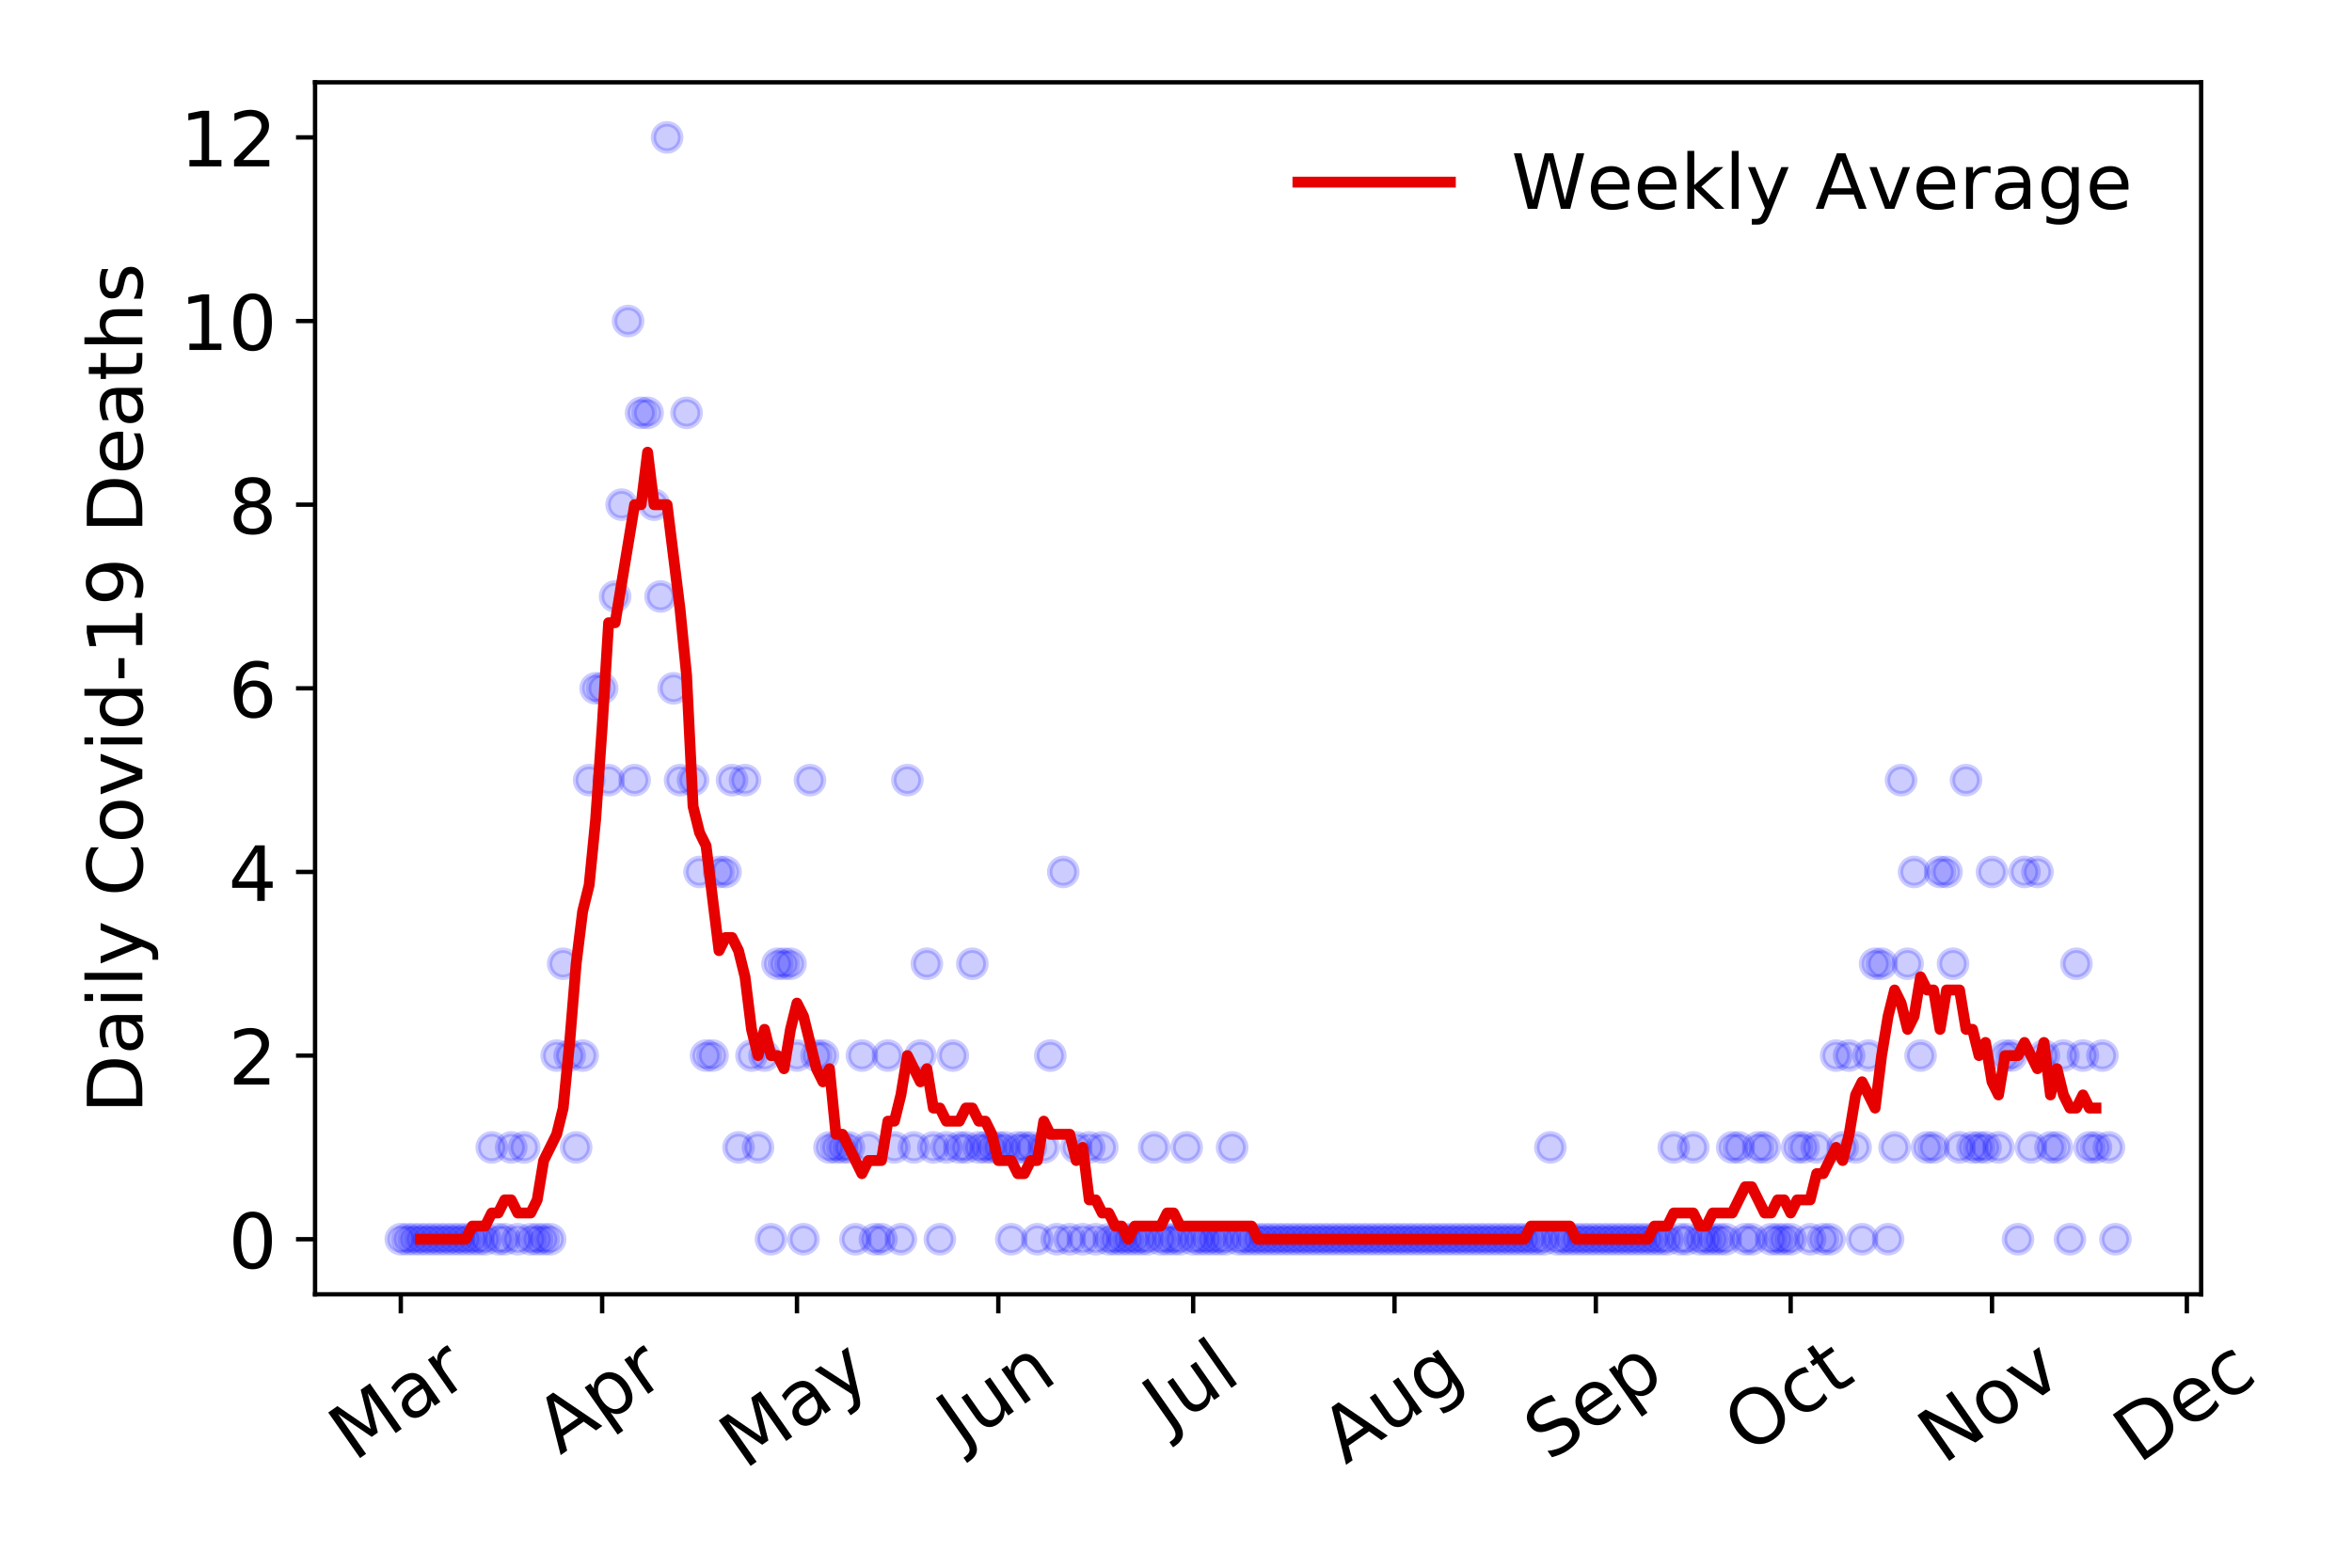 <?xml version="1.0" encoding="utf-8" standalone="no"?>
<!DOCTYPE svg PUBLIC "-//W3C//DTD SVG 1.1//EN"
  "http://www.w3.org/Graphics/SVG/1.1/DTD/svg11.dtd">
<!-- Created with matplotlib (https://matplotlib.org/) -->
<svg height="288pt" version="1.1" viewBox="0 0 432 288" width="432pt" xmlns="http://www.w3.org/2000/svg" xmlns:xlink="http://www.w3.org/1999/xlink">
 <defs>
  <style type="text/css">
*{stroke-linecap:butt;stroke-linejoin:round;}
  </style>
 </defs>
 <g id="figure_1">
  <g id="patch_1">
   <path d="M 0 288 
L 432 288 
L 432 0 
L 0 0 
z
" style="fill:#ffffff;"/>
  </g>
  <g id="axes_1">
   <g id="patch_2">
    <path d="M 57.87 237.778 
L 404.292 237.778 
L 404.292 15.12 
L 57.87 15.12 
z
" style="fill:#ffffff;"/>
   </g>
   <g id="matplotlib.axis_1">
    <g id="xtick_1">
     <g id="line2d_1">
      <defs>
       <path d="M 0 0 
L 0 3.5 
" id="m0877d485e1" style="stroke:#000000;stroke-width:0.8;"/>
      </defs>
      <g>
       <use style="stroke:#000000;stroke-width:0.8;" x="73.616" xlink:href="#m0877d485e1" y="237.778"/>
      </g>
     </g>
     <g id="text_1">
      <!-- Mar -->
      <defs>
       <path d="M 9.812 72.906 
L 24.516 72.906 
L 43.109 23.297 
L 61.812 72.906 
L 76.516 72.906 
L 76.516 0 
L 66.891 0 
L 66.891 64.016 
L 48.094 14.016 
L 38.188 14.016 
L 19.391 64.016 
L 19.391 0 
L 9.812 0 
z
" id="DejaVuSans-77"/>
       <path d="M 34.281 27.484 
Q 23.391 27.484 19.188 25 
Q 14.984 22.516 14.984 16.5 
Q 14.984 11.719 18.141 8.906 
Q 21.297 6.109 26.703 6.109 
Q 34.188 6.109 38.703 11.406 
Q 43.219 16.703 43.219 25.484 
L 43.219 27.484 
z
M 52.203 31.203 
L 52.203 0 
L 43.219 0 
L 43.219 8.297 
Q 40.141 3.328 35.547 0.953 
Q 30.953 -1.422 24.312 -1.422 
Q 15.922 -1.422 10.953 3.297 
Q 6 8.016 6 15.922 
Q 6 25.141 12.172 29.828 
Q 18.359 34.516 30.609 34.516 
L 43.219 34.516 
L 43.219 35.406 
Q 43.219 41.609 39.141 45 
Q 35.062 48.391 27.688 48.391 
Q 23 48.391 18.547 47.266 
Q 14.109 46.141 10.016 43.891 
L 10.016 52.203 
Q 14.938 54.109 19.578 55.047 
Q 24.219 56 28.609 56 
Q 40.484 56 46.344 49.844 
Q 52.203 43.703 52.203 31.203 
z
" id="DejaVuSans-97"/>
       <path d="M 41.109 46.297 
Q 39.594 47.172 37.812 47.578 
Q 36.031 48 33.891 48 
Q 26.266 48 22.188 43.047 
Q 18.109 38.094 18.109 28.812 
L 18.109 0 
L 9.078 0 
L 9.078 54.688 
L 18.109 54.688 
L 18.109 46.188 
Q 20.953 51.172 25.484 53.578 
Q 30.031 56 36.531 56 
Q 37.453 56 38.578 55.875 
Q 39.703 55.766 41.062 55.516 
z
" id="DejaVuSans-114"/>
      </defs>
      <g transform="translate(65.014 268.643)rotate(-35)scale(0.14 -0.14)">
       <use xlink:href="#DejaVuSans-77"/>
       <use x="86.279" xlink:href="#DejaVuSans-97"/>
       <use x="147.559" xlink:href="#DejaVuSans-114"/>
      </g>
     </g>
    </g>
    <g id="xtick_2">
     <g id="line2d_2">
      <g>
       <use style="stroke:#000000;stroke-width:0.8;" x="110.597" xlink:href="#m0877d485e1" y="237.778"/>
      </g>
     </g>
     <g id="text_2">
      <!-- Apr -->
      <defs>
       <path d="M 34.188 63.188 
L 20.797 26.906 
L 47.609 26.906 
z
M 28.609 72.906 
L 39.797 72.906 
L 67.578 0 
L 57.328 0 
L 50.688 18.703 
L 17.828 18.703 
L 11.188 0 
L 0.781 0 
z
" id="DejaVuSans-65"/>
       <path d="M 18.109 8.203 
L 18.109 -20.797 
L 9.078 -20.797 
L 9.078 54.688 
L 18.109 54.688 
L 18.109 46.391 
Q 20.953 51.266 25.266 53.625 
Q 29.594 56 35.594 56 
Q 45.562 56 51.781 48.094 
Q 58.016 40.188 58.016 27.297 
Q 58.016 14.406 51.781 6.484 
Q 45.562 -1.422 35.594 -1.422 
Q 29.594 -1.422 25.266 0.953 
Q 20.953 3.328 18.109 8.203 
z
M 48.688 27.297 
Q 48.688 37.203 44.609 42.844 
Q 40.531 48.484 33.406 48.484 
Q 26.266 48.484 22.188 42.844 
Q 18.109 37.203 18.109 27.297 
Q 18.109 17.391 22.188 11.75 
Q 26.266 6.109 33.406 6.109 
Q 40.531 6.109 44.609 11.75 
Q 48.688 17.391 48.688 27.297 
z
" id="DejaVuSans-112"/>
      </defs>
      <g transform="translate(102.893 267.384)rotate(-35)scale(0.14 -0.14)">
       <use xlink:href="#DejaVuSans-65"/>
       <use x="68.408" xlink:href="#DejaVuSans-112"/>
       <use x="131.885" xlink:href="#DejaVuSans-114"/>
      </g>
     </g>
    </g>
    <g id="xtick_3">
     <g id="line2d_3">
      <g>
       <use style="stroke:#000000;stroke-width:0.8;" x="146.384" xlink:href="#m0877d485e1" y="237.778"/>
      </g>
     </g>
     <g id="text_3">
      <!-- May -->
      <defs>
       <path d="M 32.172 -5.078 
Q 28.375 -14.844 24.75 -17.812 
Q 21.141 -20.797 15.094 -20.797 
L 7.906 -20.797 
L 7.906 -13.281 
L 13.188 -13.281 
Q 16.891 -13.281 18.938 -11.516 
Q 21 -9.766 23.484 -3.219 
L 25.094 0.875 
L 2.984 54.688 
L 12.5 54.688 
L 29.594 11.922 
L 46.688 54.688 
L 56.203 54.688 
z
" id="DejaVuSans-121"/>
      </defs>
      <g transform="translate(136.745 270.094)rotate(-35)scale(0.14 -0.14)">
       <use xlink:href="#DejaVuSans-77"/>
       <use x="86.279" xlink:href="#DejaVuSans-97"/>
       <use x="147.559" xlink:href="#DejaVuSans-121"/>
      </g>
     </g>
    </g>
    <g id="xtick_4">
     <g id="line2d_4">
      <g>
       <use style="stroke:#000000;stroke-width:0.8;" x="183.364" xlink:href="#m0877d485e1" y="237.778"/>
      </g>
     </g>
     <g id="text_4">
      <!-- Jun -->
      <defs>
       <path d="M 9.812 72.906 
L 19.672 72.906 
L 19.672 5.078 
Q 19.672 -8.109 14.672 -14.062 
Q 9.672 -20.016 -1.422 -20.016 
L -5.172 -20.016 
L -5.172 -11.719 
L -2.094 -11.719 
Q 4.438 -11.719 7.125 -8.047 
Q 9.812 -4.391 9.812 5.078 
z
" id="DejaVuSans-74"/>
       <path d="M 8.5 21.578 
L 8.5 54.688 
L 17.484 54.688 
L 17.484 21.922 
Q 17.484 14.156 20.5 10.266 
Q 23.531 6.391 29.594 6.391 
Q 36.859 6.391 41.078 11.031 
Q 45.312 15.672 45.312 23.688 
L 45.312 54.688 
L 54.297 54.688 
L 54.297 0 
L 45.312 0 
L 45.312 8.406 
Q 42.047 3.422 37.719 1 
Q 33.406 -1.422 27.688 -1.422 
Q 18.266 -1.422 13.375 4.438 
Q 8.5 10.297 8.5 21.578 
z
M 31.109 56 
z
" id="DejaVuSans-117"/>
       <path d="M 54.891 33.016 
L 54.891 0 
L 45.906 0 
L 45.906 32.719 
Q 45.906 40.484 42.875 44.328 
Q 39.844 48.188 33.797 48.188 
Q 26.516 48.188 22.312 43.547 
Q 18.109 38.922 18.109 30.906 
L 18.109 0 
L 9.078 0 
L 9.078 54.688 
L 18.109 54.688 
L 18.109 46.188 
Q 21.344 51.125 25.703 53.562 
Q 30.078 56 35.797 56 
Q 45.219 56 50.047 50.172 
Q 54.891 44.344 54.891 33.016 
z
" id="DejaVuSans-110"/>
      </defs>
      <g transform="translate(176.621 266.039)rotate(-35)scale(0.14 -0.14)">
       <use xlink:href="#DejaVuSans-74"/>
       <use x="29.492" xlink:href="#DejaVuSans-117"/>
       <use x="92.871" xlink:href="#DejaVuSans-110"/>
      </g>
     </g>
    </g>
    <g id="xtick_5">
     <g id="line2d_5">
      <g>
       <use style="stroke:#000000;stroke-width:0.8;" x="219.152" xlink:href="#m0877d485e1" y="237.778"/>
      </g>
     </g>
     <g id="text_5">
      <!-- Jul -->
      <defs>
       <path d="M 9.422 75.984 
L 18.406 75.984 
L 18.406 0 
L 9.422 0 
z
" id="DejaVuSans-108"/>
      </defs>
      <g transform="translate(214.449 263.181)rotate(-35)scale(0.14 -0.14)">
       <use xlink:href="#DejaVuSans-74"/>
       <use x="29.492" xlink:href="#DejaVuSans-117"/>
       <use x="92.871" xlink:href="#DejaVuSans-108"/>
      </g>
     </g>
    </g>
    <g id="xtick_6">
     <g id="line2d_6">
      <g>
       <use style="stroke:#000000;stroke-width:0.8;" x="256.132" xlink:href="#m0877d485e1" y="237.778"/>
      </g>
     </g>
     <g id="text_6">
      <!-- Aug -->
      <defs>
       <path d="M 45.406 27.984 
Q 45.406 37.75 41.375 43.109 
Q 37.359 48.484 30.078 48.484 
Q 22.859 48.484 18.828 43.109 
Q 14.797 37.75 14.797 27.984 
Q 14.797 18.266 18.828 12.891 
Q 22.859 7.516 30.078 7.516 
Q 37.359 7.516 41.375 12.891 
Q 45.406 18.266 45.406 27.984 
z
M 54.391 6.781 
Q 54.391 -7.172 48.188 -13.984 
Q 42 -20.797 29.203 -20.797 
Q 24.469 -20.797 20.266 -20.094 
Q 16.062 -19.391 12.109 -17.922 
L 12.109 -9.188 
Q 16.062 -11.328 19.922 -12.344 
Q 23.781 -13.375 27.781 -13.375 
Q 36.625 -13.375 41.016 -8.766 
Q 45.406 -4.156 45.406 5.172 
L 45.406 9.625 
Q 42.625 4.781 38.281 2.391 
Q 33.938 0 27.875 0 
Q 17.828 0 11.672 7.656 
Q 5.516 15.328 5.516 27.984 
Q 5.516 40.672 11.672 48.328 
Q 17.828 56 27.875 56 
Q 33.938 56 38.281 53.609 
Q 42.625 51.219 45.406 46.391 
L 45.406 54.688 
L 54.391 54.688 
z
" id="DejaVuSans-103"/>
      </defs>
      <g transform="translate(247.151 269.172)rotate(-35)scale(0.14 -0.14)">
       <use xlink:href="#DejaVuSans-65"/>
       <use x="68.408" xlink:href="#DejaVuSans-117"/>
       <use x="131.787" xlink:href="#DejaVuSans-103"/>
      </g>
     </g>
    </g>
    <g id="xtick_7">
     <g id="line2d_7">
      <g>
       <use style="stroke:#000000;stroke-width:0.8;" x="293.112" xlink:href="#m0877d485e1" y="237.778"/>
      </g>
     </g>
     <g id="text_7">
      <!-- Sep -->
      <defs>
       <path d="M 53.516 70.516 
L 53.516 60.891 
Q 47.906 63.578 42.922 64.891 
Q 37.938 66.219 33.297 66.219 
Q 25.25 66.219 20.875 63.094 
Q 16.5 59.969 16.5 54.203 
Q 16.5 49.359 19.406 46.891 
Q 22.312 44.438 30.422 42.922 
L 36.375 41.703 
Q 47.406 39.594 52.656 34.297 
Q 57.906 29 57.906 20.125 
Q 57.906 9.516 50.797 4.047 
Q 43.703 -1.422 29.984 -1.422 
Q 24.812 -1.422 18.969 -0.25 
Q 13.141 0.922 6.891 3.219 
L 6.891 13.375 
Q 12.891 10.016 18.656 8.297 
Q 24.422 6.594 29.984 6.594 
Q 38.422 6.594 43.016 9.906 
Q 47.609 13.234 47.609 19.391 
Q 47.609 24.75 44.312 27.781 
Q 41.016 30.812 33.5 32.328 
L 27.484 33.5 
Q 16.453 35.688 11.516 40.375 
Q 6.594 45.062 6.594 53.422 
Q 6.594 63.094 13.406 68.656 
Q 20.219 74.219 32.172 74.219 
Q 37.312 74.219 42.625 73.281 
Q 47.953 72.359 53.516 70.516 
z
" id="DejaVuSans-83"/>
       <path d="M 56.203 29.594 
L 56.203 25.203 
L 14.891 25.203 
Q 15.484 15.922 20.484 11.062 
Q 25.484 6.203 34.422 6.203 
Q 39.594 6.203 44.453 7.469 
Q 49.312 8.734 54.109 11.281 
L 54.109 2.781 
Q 49.266 0.734 44.188 -0.344 
Q 39.109 -1.422 33.891 -1.422 
Q 20.797 -1.422 13.156 6.188 
Q 5.516 13.812 5.516 26.812 
Q 5.516 40.234 12.766 48.109 
Q 20.016 56 32.328 56 
Q 43.359 56 49.781 48.891 
Q 56.203 41.797 56.203 29.594 
z
M 47.219 32.234 
Q 47.125 39.594 43.094 43.984 
Q 39.062 48.391 32.422 48.391 
Q 24.906 48.391 20.391 44.141 
Q 15.875 39.891 15.188 32.172 
z
" id="DejaVuSans-101"/>
      </defs>
      <g transform="translate(284.519 268.629)rotate(-35)scale(0.14 -0.14)">
       <use xlink:href="#DejaVuSans-83"/>
       <use x="63.477" xlink:href="#DejaVuSans-101"/>
       <use x="125" xlink:href="#DejaVuSans-112"/>
      </g>
     </g>
    </g>
    <g id="xtick_8">
     <g id="line2d_8">
      <g>
       <use style="stroke:#000000;stroke-width:0.8;" x="328.9" xlink:href="#m0877d485e1" y="237.778"/>
      </g>
     </g>
     <g id="text_8">
      <!-- Oct -->
      <defs>
       <path d="M 39.406 66.219 
Q 28.656 66.219 22.328 58.203 
Q 16.016 50.203 16.016 36.375 
Q 16.016 22.609 22.328 14.594 
Q 28.656 6.594 39.406 6.594 
Q 50.141 6.594 56.422 14.594 
Q 62.703 22.609 62.703 36.375 
Q 62.703 50.203 56.422 58.203 
Q 50.141 66.219 39.406 66.219 
z
M 39.406 74.219 
Q 54.734 74.219 63.906 63.938 
Q 73.094 53.656 73.094 36.375 
Q 73.094 19.141 63.906 8.859 
Q 54.734 -1.422 39.406 -1.422 
Q 24.031 -1.422 14.812 8.828 
Q 5.609 19.094 5.609 36.375 
Q 5.609 53.656 14.812 63.938 
Q 24.031 74.219 39.406 74.219 
z
" id="DejaVuSans-79"/>
       <path d="M 48.781 52.594 
L 48.781 44.188 
Q 44.969 46.297 41.141 47.344 
Q 37.312 48.391 33.406 48.391 
Q 24.656 48.391 19.812 42.844 
Q 14.984 37.312 14.984 27.297 
Q 14.984 17.281 19.812 11.734 
Q 24.656 6.203 33.406 6.203 
Q 37.312 6.203 41.141 7.25 
Q 44.969 8.297 48.781 10.406 
L 48.781 2.094 
Q 45.016 0.344 40.984 -0.531 
Q 36.969 -1.422 32.422 -1.422 
Q 20.062 -1.422 12.781 6.344 
Q 5.516 14.109 5.516 27.297 
Q 5.516 40.672 12.859 48.328 
Q 20.219 56 33.016 56 
Q 37.156 56 41.109 55.141 
Q 45.062 54.297 48.781 52.594 
z
" id="DejaVuSans-99"/>
       <path d="M 18.312 70.219 
L 18.312 54.688 
L 36.812 54.688 
L 36.812 47.703 
L 18.312 47.703 
L 18.312 18.016 
Q 18.312 11.328 20.141 9.422 
Q 21.969 7.516 27.594 7.516 
L 36.812 7.516 
L 36.812 0 
L 27.594 0 
Q 17.188 0 13.234 3.875 
Q 9.281 7.766 9.281 18.016 
L 9.281 47.703 
L 2.688 47.703 
L 2.688 54.688 
L 9.281 54.688 
L 9.281 70.219 
z
" id="DejaVuSans-116"/>
      </defs>
      <g transform="translate(321.201 267.377)rotate(-35)scale(0.14 -0.14)">
       <use xlink:href="#DejaVuSans-79"/>
       <use x="78.711" xlink:href="#DejaVuSans-99"/>
       <use x="133.691" xlink:href="#DejaVuSans-116"/>
      </g>
     </g>
    </g>
    <g id="xtick_9">
     <g id="line2d_9">
      <g>
       <use style="stroke:#000000;stroke-width:0.8;" x="365.88" xlink:href="#m0877d485e1" y="237.778"/>
      </g>
     </g>
     <g id="text_9">
      <!-- Nov -->
      <defs>
       <path d="M 9.812 72.906 
L 23.094 72.906 
L 55.422 11.922 
L 55.422 72.906 
L 64.984 72.906 
L 64.984 0 
L 51.703 0 
L 19.391 60.984 
L 19.391 0 
L 9.812 0 
z
" id="DejaVuSans-78"/>
       <path d="M 30.609 48.391 
Q 23.391 48.391 19.188 42.75 
Q 14.984 37.109 14.984 27.297 
Q 14.984 17.484 19.156 11.844 
Q 23.344 6.203 30.609 6.203 
Q 37.797 6.203 41.984 11.859 
Q 46.188 17.531 46.188 27.297 
Q 46.188 37.016 41.984 42.703 
Q 37.797 48.391 30.609 48.391 
z
M 30.609 56 
Q 42.328 56 49.016 48.375 
Q 55.719 40.766 55.719 27.297 
Q 55.719 13.875 49.016 6.219 
Q 42.328 -1.422 30.609 -1.422 
Q 18.844 -1.422 12.172 6.219 
Q 5.516 13.875 5.516 27.297 
Q 5.516 40.766 12.172 48.375 
Q 18.844 56 30.609 56 
z
" id="DejaVuSans-111"/>
       <path d="M 2.984 54.688 
L 12.5 54.688 
L 29.594 8.797 
L 46.688 54.688 
L 56.203 54.688 
L 35.688 0 
L 23.484 0 
z
" id="DejaVuSans-118"/>
      </defs>
      <g transform="translate(356.903 269.166)rotate(-35)scale(0.14 -0.14)">
       <use xlink:href="#DejaVuSans-78"/>
       <use x="74.805" xlink:href="#DejaVuSans-111"/>
       <use x="135.986" xlink:href="#DejaVuSans-118"/>
      </g>
     </g>
    </g>
    <g id="xtick_10">
     <g id="line2d_10">
      <g>
       <use style="stroke:#000000;stroke-width:0.8;" x="401.667" xlink:href="#m0877d485e1" y="237.778"/>
      </g>
     </g>
     <g id="text_10">
      <!-- Dec -->
      <defs>
       <path d="M 19.672 64.797 
L 19.672 8.109 
L 31.594 8.109 
Q 46.688 8.109 53.688 14.938 
Q 60.688 21.781 60.688 36.531 
Q 60.688 51.172 53.688 57.984 
Q 46.688 64.797 31.594 64.797 
z
M 9.812 72.906 
L 30.078 72.906 
Q 51.266 72.906 61.172 64.094 
Q 71.094 55.281 71.094 36.531 
Q 71.094 17.672 61.125 8.828 
Q 51.172 0 30.078 0 
L 9.812 0 
z
" id="DejaVuSans-68"/>
      </defs>
      <g transform="translate(392.787 269.032)rotate(-35)scale(0.14 -0.14)">
       <use xlink:href="#DejaVuSans-68"/>
       <use x="77.002" xlink:href="#DejaVuSans-101"/>
       <use x="138.525" xlink:href="#DejaVuSans-99"/>
      </g>
     </g>
    </g>
   </g>
   <g id="matplotlib.axis_2">
    <g id="ytick_1">
     <g id="line2d_11">
      <defs>
       <path d="M 0 0 
L -3.5 0 
" id="m35dafa9155" style="stroke:#000000;stroke-width:0.8;"/>
      </defs>
      <g>
       <use style="stroke:#000000;stroke-width:0.8;" x="57.87" xlink:href="#m35dafa9155" y="227.657"/>
      </g>
     </g>
     <g id="text_11">
      <!-- 0 -->
      <defs>
       <path d="M 31.781 66.406 
Q 24.172 66.406 20.328 58.906 
Q 16.5 51.422 16.5 36.375 
Q 16.5 21.391 20.328 13.891 
Q 24.172 6.391 31.781 6.391 
Q 39.453 6.391 43.281 13.891 
Q 47.125 21.391 47.125 36.375 
Q 47.125 51.422 43.281 58.906 
Q 39.453 66.406 31.781 66.406 
z
M 31.781 74.219 
Q 44.047 74.219 50.516 64.516 
Q 56.984 54.828 56.984 36.375 
Q 56.984 17.969 50.516 8.266 
Q 44.047 -1.422 31.781 -1.422 
Q 19.531 -1.422 13.062 8.266 
Q 6.594 17.969 6.594 36.375 
Q 6.594 54.828 13.062 64.516 
Q 19.531 74.219 31.781 74.219 
z
" id="DejaVuSans-48"/>
      </defs>
      <g transform="translate(41.962 232.976)scale(0.14 -0.14)">
       <use xlink:href="#DejaVuSans-48"/>
      </g>
     </g>
    </g>
    <g id="ytick_2">
     <g id="line2d_12">
      <g>
       <use style="stroke:#000000;stroke-width:0.8;" x="57.87" xlink:href="#m35dafa9155" y="193.921"/>
      </g>
     </g>
     <g id="text_12">
      <!-- 2 -->
      <defs>
       <path d="M 19.188 8.297 
L 53.609 8.297 
L 53.609 0 
L 7.328 0 
L 7.328 8.297 
Q 12.938 14.109 22.625 23.891 
Q 32.328 33.688 34.812 36.531 
Q 39.547 41.844 41.422 45.531 
Q 43.312 49.219 43.312 52.781 
Q 43.312 58.594 39.234 62.25 
Q 35.156 65.922 28.609 65.922 
Q 23.969 65.922 18.812 64.312 
Q 13.672 62.703 7.812 59.422 
L 7.812 69.391 
Q 13.766 71.781 18.938 73 
Q 24.125 74.219 28.422 74.219 
Q 39.75 74.219 46.484 68.547 
Q 53.219 62.891 53.219 53.422 
Q 53.219 48.922 51.531 44.891 
Q 49.859 40.875 45.406 35.406 
Q 44.188 33.984 37.641 27.219 
Q 31.109 20.453 19.188 8.297 
z
" id="DejaVuSans-50"/>
      </defs>
      <g transform="translate(41.962 199.24)scale(0.14 -0.14)">
       <use xlink:href="#DejaVuSans-50"/>
      </g>
     </g>
    </g>
    <g id="ytick_3">
     <g id="line2d_13">
      <g>
       <use style="stroke:#000000;stroke-width:0.8;" x="57.87" xlink:href="#m35dafa9155" y="160.185"/>
      </g>
     </g>
     <g id="text_13">
      <!-- 4 -->
      <defs>
       <path d="M 37.797 64.312 
L 12.891 25.391 
L 37.797 25.391 
z
M 35.203 72.906 
L 47.609 72.906 
L 47.609 25.391 
L 58.016 25.391 
L 58.016 17.188 
L 47.609 17.188 
L 47.609 0 
L 37.797 0 
L 37.797 17.188 
L 4.891 17.188 
L 4.891 26.703 
z
" id="DejaVuSans-52"/>
      </defs>
      <g transform="translate(41.962 165.504)scale(0.14 -0.14)">
       <use xlink:href="#DejaVuSans-52"/>
      </g>
     </g>
    </g>
    <g id="ytick_4">
     <g id="line2d_14">
      <g>
       <use style="stroke:#000000;stroke-width:0.8;" x="57.87" xlink:href="#m35dafa9155" y="126.449"/>
      </g>
     </g>
     <g id="text_14">
      <!-- 6 -->
      <defs>
       <path d="M 33.016 40.375 
Q 26.375 40.375 22.484 35.828 
Q 18.609 31.297 18.609 23.391 
Q 18.609 15.531 22.484 10.953 
Q 26.375 6.391 33.016 6.391 
Q 39.656 6.391 43.531 10.953 
Q 47.406 15.531 47.406 23.391 
Q 47.406 31.297 43.531 35.828 
Q 39.656 40.375 33.016 40.375 
z
M 52.594 71.297 
L 52.594 62.312 
Q 48.875 64.062 45.094 64.984 
Q 41.312 65.922 37.594 65.922 
Q 27.828 65.922 22.672 59.328 
Q 17.531 52.734 16.797 39.406 
Q 19.672 43.656 24.016 45.922 
Q 28.375 48.188 33.594 48.188 
Q 44.578 48.188 50.953 41.516 
Q 57.328 34.859 57.328 23.391 
Q 57.328 12.156 50.688 5.359 
Q 44.047 -1.422 33.016 -1.422 
Q 20.359 -1.422 13.672 8.266 
Q 6.984 17.969 6.984 36.375 
Q 6.984 53.656 15.188 63.938 
Q 23.391 74.219 37.203 74.219 
Q 40.922 74.219 44.703 73.484 
Q 48.484 72.75 52.594 71.297 
z
" id="DejaVuSans-54"/>
      </defs>
      <g transform="translate(41.962 131.768)scale(0.14 -0.14)">
       <use xlink:href="#DejaVuSans-54"/>
      </g>
     </g>
    </g>
    <g id="ytick_5">
     <g id="line2d_15">
      <g>
       <use style="stroke:#000000;stroke-width:0.8;" x="57.87" xlink:href="#m35dafa9155" y="92.713"/>
      </g>
     </g>
     <g id="text_15">
      <!-- 8 -->
      <defs>
       <path d="M 31.781 34.625 
Q 24.75 34.625 20.719 30.859 
Q 16.703 27.094 16.703 20.516 
Q 16.703 13.922 20.719 10.156 
Q 24.75 6.391 31.781 6.391 
Q 38.812 6.391 42.859 10.172 
Q 46.922 13.969 46.922 20.516 
Q 46.922 27.094 42.891 30.859 
Q 38.875 34.625 31.781 34.625 
z
M 21.922 38.812 
Q 15.578 40.375 12.031 44.719 
Q 8.5 49.078 8.5 55.328 
Q 8.5 64.062 14.719 69.141 
Q 20.953 74.219 31.781 74.219 
Q 42.672 74.219 48.875 69.141 
Q 55.078 64.062 55.078 55.328 
Q 55.078 49.078 51.531 44.719 
Q 48 40.375 41.703 38.812 
Q 48.828 37.156 52.797 32.312 
Q 56.781 27.484 56.781 20.516 
Q 56.781 9.906 50.312 4.234 
Q 43.844 -1.422 31.781 -1.422 
Q 19.734 -1.422 13.25 4.234 
Q 6.781 9.906 6.781 20.516 
Q 6.781 27.484 10.781 32.312 
Q 14.797 37.156 21.922 38.812 
z
M 18.312 54.391 
Q 18.312 48.734 21.844 45.562 
Q 25.391 42.391 31.781 42.391 
Q 38.141 42.391 41.719 45.562 
Q 45.312 48.734 45.312 54.391 
Q 45.312 60.062 41.719 63.234 
Q 38.141 66.406 31.781 66.406 
Q 25.391 66.406 21.844 63.234 
Q 18.312 60.062 18.312 54.391 
z
" id="DejaVuSans-56"/>
      </defs>
      <g transform="translate(41.962 98.032)scale(0.14 -0.14)">
       <use xlink:href="#DejaVuSans-56"/>
      </g>
     </g>
    </g>
    <g id="ytick_6">
     <g id="line2d_16">
      <g>
       <use style="stroke:#000000;stroke-width:0.8;" x="57.87" xlink:href="#m35dafa9155" y="58.977"/>
      </g>
     </g>
     <g id="text_16">
      <!-- 10 -->
      <defs>
       <path d="M 12.406 8.297 
L 28.516 8.297 
L 28.516 63.922 
L 10.984 60.406 
L 10.984 69.391 
L 28.422 72.906 
L 38.281 72.906 
L 38.281 8.297 
L 54.391 8.297 
L 54.391 0 
L 12.406 0 
z
" id="DejaVuSans-49"/>
      </defs>
      <g transform="translate(33.055 64.296)scale(0.14 -0.14)">
       <use xlink:href="#DejaVuSans-49"/>
       <use x="63.623" xlink:href="#DejaVuSans-48"/>
      </g>
     </g>
    </g>
    <g id="ytick_7">
     <g id="line2d_17">
      <g>
       <use style="stroke:#000000;stroke-width:0.8;" x="57.87" xlink:href="#m35dafa9155" y="25.241"/>
      </g>
     </g>
     <g id="text_17">
      <!-- 12 -->
      <g transform="translate(33.055 30.56)scale(0.14 -0.14)">
       <use xlink:href="#DejaVuSans-49"/>
       <use x="63.623" xlink:href="#DejaVuSans-50"/>
      </g>
     </g>
    </g>
    <g id="text_18">
     <!-- Daily Covid-19 Deaths -->
     <defs>
      <path d="M 9.422 54.688 
L 18.406 54.688 
L 18.406 0 
L 9.422 0 
z
M 9.422 75.984 
L 18.406 75.984 
L 18.406 64.594 
L 9.422 64.594 
z
" id="DejaVuSans-105"/>
      <path id="DejaVuSans-32"/>
      <path d="M 64.406 67.281 
L 64.406 56.891 
Q 59.422 61.531 53.781 63.812 
Q 48.141 66.109 41.797 66.109 
Q 29.297 66.109 22.656 58.469 
Q 16.016 50.828 16.016 36.375 
Q 16.016 21.969 22.656 14.328 
Q 29.297 6.688 41.797 6.688 
Q 48.141 6.688 53.781 8.984 
Q 59.422 11.281 64.406 15.922 
L 64.406 5.609 
Q 59.234 2.094 53.438 0.328 
Q 47.656 -1.422 41.219 -1.422 
Q 24.656 -1.422 15.125 8.703 
Q 5.609 18.844 5.609 36.375 
Q 5.609 53.953 15.125 64.078 
Q 24.656 74.219 41.219 74.219 
Q 47.75 74.219 53.531 72.484 
Q 59.328 70.75 64.406 67.281 
z
" id="DejaVuSans-67"/>
      <path d="M 45.406 46.391 
L 45.406 75.984 
L 54.391 75.984 
L 54.391 0 
L 45.406 0 
L 45.406 8.203 
Q 42.578 3.328 38.25 0.953 
Q 33.938 -1.422 27.875 -1.422 
Q 17.969 -1.422 11.734 6.484 
Q 5.516 14.406 5.516 27.297 
Q 5.516 40.188 11.734 48.094 
Q 17.969 56 27.875 56 
Q 33.938 56 38.25 53.625 
Q 42.578 51.266 45.406 46.391 
z
M 14.797 27.297 
Q 14.797 17.391 18.875 11.75 
Q 22.953 6.109 30.078 6.109 
Q 37.203 6.109 41.297 11.75 
Q 45.406 17.391 45.406 27.297 
Q 45.406 37.203 41.297 42.844 
Q 37.203 48.484 30.078 48.484 
Q 22.953 48.484 18.875 42.844 
Q 14.797 37.203 14.797 27.297 
z
" id="DejaVuSans-100"/>
      <path d="M 4.891 31.391 
L 31.203 31.391 
L 31.203 23.391 
L 4.891 23.391 
z
" id="DejaVuSans-45"/>
      <path d="M 10.984 1.516 
L 10.984 10.5 
Q 14.703 8.734 18.5 7.812 
Q 22.312 6.891 25.984 6.891 
Q 35.75 6.891 40.891 13.453 
Q 46.047 20.016 46.781 33.406 
Q 43.953 29.203 39.594 26.953 
Q 35.25 24.703 29.984 24.703 
Q 19.047 24.703 12.672 31.312 
Q 6.297 37.938 6.297 49.422 
Q 6.297 60.641 12.938 67.422 
Q 19.578 74.219 30.609 74.219 
Q 43.266 74.219 49.922 64.516 
Q 56.594 54.828 56.594 36.375 
Q 56.594 19.141 48.406 8.859 
Q 40.234 -1.422 26.422 -1.422 
Q 22.703 -1.422 18.891 -0.688 
Q 15.094 0.047 10.984 1.516 
z
M 30.609 32.422 
Q 37.25 32.422 41.125 36.953 
Q 45.016 41.5 45.016 49.422 
Q 45.016 57.281 41.125 61.844 
Q 37.25 66.406 30.609 66.406 
Q 23.969 66.406 20.094 61.844 
Q 16.219 57.281 16.219 49.422 
Q 16.219 41.5 20.094 36.953 
Q 23.969 32.422 30.609 32.422 
z
" id="DejaVuSans-57"/>
      <path d="M 54.891 33.016 
L 54.891 0 
L 45.906 0 
L 45.906 32.719 
Q 45.906 40.484 42.875 44.328 
Q 39.844 48.188 33.797 48.188 
Q 26.516 48.188 22.312 43.547 
Q 18.109 38.922 18.109 30.906 
L 18.109 0 
L 9.078 0 
L 9.078 75.984 
L 18.109 75.984 
L 18.109 46.188 
Q 21.344 51.125 25.703 53.562 
Q 30.078 56 35.797 56 
Q 45.219 56 50.047 50.172 
Q 54.891 44.344 54.891 33.016 
z
" id="DejaVuSans-104"/>
      <path d="M 44.281 53.078 
L 44.281 44.578 
Q 40.484 46.531 36.375 47.5 
Q 32.281 48.484 27.875 48.484 
Q 21.188 48.484 17.844 46.438 
Q 14.5 44.391 14.5 40.281 
Q 14.5 37.156 16.891 35.375 
Q 19.281 33.594 26.516 31.984 
L 29.594 31.297 
Q 39.156 29.25 43.188 25.516 
Q 47.219 21.781 47.219 15.094 
Q 47.219 7.469 41.188 3.016 
Q 35.156 -1.422 24.609 -1.422 
Q 20.219 -1.422 15.453 -0.562 
Q 10.688 0.297 5.422 2 
L 5.422 11.281 
Q 10.406 8.688 15.234 7.391 
Q 20.062 6.109 24.812 6.109 
Q 31.156 6.109 34.562 8.281 
Q 37.984 10.453 37.984 14.406 
Q 37.984 18.062 35.516 20.016 
Q 33.062 21.969 24.703 23.781 
L 21.578 24.516 
Q 13.234 26.266 9.516 29.906 
Q 5.812 33.547 5.812 39.891 
Q 5.812 47.609 11.281 51.797 
Q 16.75 56 26.812 56 
Q 31.781 56 36.172 55.266 
Q 40.578 54.547 44.281 53.078 
z
" id="DejaVuSans-115"/>
     </defs>
     <g transform="translate(26.143 204.56)rotate(-90)scale(0.14 -0.14)">
      <use xlink:href="#DejaVuSans-68"/>
      <use x="77.002" xlink:href="#DejaVuSans-97"/>
      <use x="138.281" xlink:href="#DejaVuSans-105"/>
      <use x="166.064" xlink:href="#DejaVuSans-108"/>
      <use x="193.848" xlink:href="#DejaVuSans-121"/>
      <use x="253.027" xlink:href="#DejaVuSans-32"/>
      <use x="284.814" xlink:href="#DejaVuSans-67"/>
      <use x="354.639" xlink:href="#DejaVuSans-111"/>
      <use x="415.82" xlink:href="#DejaVuSans-118"/>
      <use x="475" xlink:href="#DejaVuSans-105"/>
      <use x="502.783" xlink:href="#DejaVuSans-100"/>
      <use x="566.26" xlink:href="#DejaVuSans-45"/>
      <use x="602.344" xlink:href="#DejaVuSans-49"/>
      <use x="665.967" xlink:href="#DejaVuSans-57"/>
      <use x="729.59" xlink:href="#DejaVuSans-32"/>
      <use x="761.377" xlink:href="#DejaVuSans-68"/>
      <use x="838.379" xlink:href="#DejaVuSans-101"/>
      <use x="899.902" xlink:href="#DejaVuSans-97"/>
      <use x="961.182" xlink:href="#DejaVuSans-116"/>
      <use x="1000.391" xlink:href="#DejaVuSans-104"/>
      <use x="1063.77" xlink:href="#DejaVuSans-115"/>
     </g>
    </g>
   </g>
   <g id="line2d_18">
    <defs>
     <path d="M 0 2.5 
C 0.663 2.5 1.299 2.237 1.768 1.768 
C 2.237 1.299 2.5 0.663 2.5 0 
C 2.5 -0.663 2.237 -1.299 1.768 -1.768 
C 1.299 -2.237 0.663 -2.5 0 -2.5 
C -0.663 -2.5 -1.299 -2.237 -1.768 -1.768 
C -2.237 -1.299 -2.5 -0.663 -2.5 0 
C -2.5 0.663 -2.237 1.299 -1.768 1.768 
C -1.299 2.237 -0.663 2.5 0 2.5 
z
" id="md19eac1c45" style="stroke:#0000ff;stroke-opacity:0.2;"/>
    </defs>
    <g clip-path="url(#p48735959a2)">
     <use style="fill:#0000ff;fill-opacity:0.2;stroke:#0000ff;stroke-opacity:0.2;" x="73.616" xlink:href="#md19eac1c45" y="227.657"/>
     <use style="fill:#0000ff;fill-opacity:0.2;stroke:#0000ff;stroke-opacity:0.2;" x="74.809" xlink:href="#md19eac1c45" y="227.657"/>
     <use style="fill:#0000ff;fill-opacity:0.2;stroke:#0000ff;stroke-opacity:0.2;" x="76.002" xlink:href="#md19eac1c45" y="227.657"/>
     <use style="fill:#0000ff;fill-opacity:0.2;stroke:#0000ff;stroke-opacity:0.2;" x="77.195" xlink:href="#md19eac1c45" y="227.657"/>
     <use style="fill:#0000ff;fill-opacity:0.2;stroke:#0000ff;stroke-opacity:0.2;" x="78.388" xlink:href="#md19eac1c45" y="227.657"/>
     <use style="fill:#0000ff;fill-opacity:0.2;stroke:#0000ff;stroke-opacity:0.2;" x="79.581" xlink:href="#md19eac1c45" y="227.657"/>
     <use style="fill:#0000ff;fill-opacity:0.2;stroke:#0000ff;stroke-opacity:0.2;" x="80.774" xlink:href="#md19eac1c45" y="227.657"/>
     <use style="fill:#0000ff;fill-opacity:0.2;stroke:#0000ff;stroke-opacity:0.2;" x="81.967" xlink:href="#md19eac1c45" y="227.657"/>
     <use style="fill:#0000ff;fill-opacity:0.2;stroke:#0000ff;stroke-opacity:0.2;" x="83.16" xlink:href="#md19eac1c45" y="227.657"/>
     <use style="fill:#0000ff;fill-opacity:0.2;stroke:#0000ff;stroke-opacity:0.2;" x="84.353" xlink:href="#md19eac1c45" y="227.657"/>
     <use style="fill:#0000ff;fill-opacity:0.2;stroke:#0000ff;stroke-opacity:0.2;" x="85.546" xlink:href="#md19eac1c45" y="227.657"/>
     <use style="fill:#0000ff;fill-opacity:0.2;stroke:#0000ff;stroke-opacity:0.2;" x="86.738" xlink:href="#md19eac1c45" y="227.657"/>
     <use style="fill:#0000ff;fill-opacity:0.2;stroke:#0000ff;stroke-opacity:0.2;" x="87.931" xlink:href="#md19eac1c45" y="227.657"/>
     <use style="fill:#0000ff;fill-opacity:0.2;stroke:#0000ff;stroke-opacity:0.2;" x="89.124" xlink:href="#md19eac1c45" y="227.657"/>
     <use style="fill:#0000ff;fill-opacity:0.2;stroke:#0000ff;stroke-opacity:0.2;" x="90.317" xlink:href="#md19eac1c45" y="210.789"/>
     <use style="fill:#0000ff;fill-opacity:0.2;stroke:#0000ff;stroke-opacity:0.2;" x="91.51" xlink:href="#md19eac1c45" y="227.657"/>
     <use style="fill:#0000ff;fill-opacity:0.2;stroke:#0000ff;stroke-opacity:0.2;" x="92.703" xlink:href="#md19eac1c45" y="227.657"/>
     <use style="fill:#0000ff;fill-opacity:0.2;stroke:#0000ff;stroke-opacity:0.2;" x="93.896" xlink:href="#md19eac1c45" y="210.789"/>
     <use style="fill:#0000ff;fill-opacity:0.2;stroke:#0000ff;stroke-opacity:0.2;" x="95.089" xlink:href="#md19eac1c45" y="227.657"/>
     <use style="fill:#0000ff;fill-opacity:0.2;stroke:#0000ff;stroke-opacity:0.2;" x="96.282" xlink:href="#md19eac1c45" y="210.789"/>
     <use style="fill:#0000ff;fill-opacity:0.2;stroke:#0000ff;stroke-opacity:0.2;" x="97.475" xlink:href="#md19eac1c45" y="227.657"/>
     <use style="fill:#0000ff;fill-opacity:0.2;stroke:#0000ff;stroke-opacity:0.2;" x="98.668" xlink:href="#md19eac1c45" y="227.657"/>
     <use style="fill:#0000ff;fill-opacity:0.2;stroke:#0000ff;stroke-opacity:0.2;" x="99.86" xlink:href="#md19eac1c45" y="227.657"/>
     <use style="fill:#0000ff;fill-opacity:0.2;stroke:#0000ff;stroke-opacity:0.2;" x="101.053" xlink:href="#md19eac1c45" y="227.657"/>
     <use style="fill:#0000ff;fill-opacity:0.2;stroke:#0000ff;stroke-opacity:0.2;" x="102.246" xlink:href="#md19eac1c45" y="193.921"/>
     <use style="fill:#0000ff;fill-opacity:0.2;stroke:#0000ff;stroke-opacity:0.2;" x="103.439" xlink:href="#md19eac1c45" y="177.053"/>
     <use style="fill:#0000ff;fill-opacity:0.2;stroke:#0000ff;stroke-opacity:0.2;" x="104.632" xlink:href="#md19eac1c45" y="193.921"/>
     <use style="fill:#0000ff;fill-opacity:0.2;stroke:#0000ff;stroke-opacity:0.2;" x="105.825" xlink:href="#md19eac1c45" y="210.789"/>
     <use style="fill:#0000ff;fill-opacity:0.2;stroke:#0000ff;stroke-opacity:0.2;" x="107.018" xlink:href="#md19eac1c45" y="193.921"/>
     <use style="fill:#0000ff;fill-opacity:0.2;stroke:#0000ff;stroke-opacity:0.2;" x="108.211" xlink:href="#md19eac1c45" y="143.317"/>
     <use style="fill:#0000ff;fill-opacity:0.2;stroke:#0000ff;stroke-opacity:0.2;" x="109.404" xlink:href="#md19eac1c45" y="126.449"/>
     <use style="fill:#0000ff;fill-opacity:0.2;stroke:#0000ff;stroke-opacity:0.2;" x="110.597" xlink:href="#md19eac1c45" y="126.449"/>
     <use style="fill:#0000ff;fill-opacity:0.2;stroke:#0000ff;stroke-opacity:0.2;" x="111.79" xlink:href="#md19eac1c45" y="143.317"/>
     <use style="fill:#0000ff;fill-opacity:0.2;stroke:#0000ff;stroke-opacity:0.2;" x="112.983" xlink:href="#md19eac1c45" y="109.581"/>
     <use style="fill:#0000ff;fill-opacity:0.2;stroke:#0000ff;stroke-opacity:0.2;" x="114.175" xlink:href="#md19eac1c45" y="92.713"/>
     <use style="fill:#0000ff;fill-opacity:0.2;stroke:#0000ff;stroke-opacity:0.2;" x="115.368" xlink:href="#md19eac1c45" y="58.977"/>
     <use style="fill:#0000ff;fill-opacity:0.2;stroke:#0000ff;stroke-opacity:0.2;" x="116.561" xlink:href="#md19eac1c45" y="143.317"/>
     <use style="fill:#0000ff;fill-opacity:0.2;stroke:#0000ff;stroke-opacity:0.2;" x="117.754" xlink:href="#md19eac1c45" y="75.845"/>
     <use style="fill:#0000ff;fill-opacity:0.2;stroke:#0000ff;stroke-opacity:0.2;" x="118.947" xlink:href="#md19eac1c45" y="75.845"/>
     <use style="fill:#0000ff;fill-opacity:0.2;stroke:#0000ff;stroke-opacity:0.2;" x="120.14" xlink:href="#md19eac1c45" y="92.713"/>
     <use style="fill:#0000ff;fill-opacity:0.2;stroke:#0000ff;stroke-opacity:0.2;" x="121.333" xlink:href="#md19eac1c45" y="109.581"/>
     <use style="fill:#0000ff;fill-opacity:0.2;stroke:#0000ff;stroke-opacity:0.2;" x="122.526" xlink:href="#md19eac1c45" y="25.241"/>
     <use style="fill:#0000ff;fill-opacity:0.2;stroke:#0000ff;stroke-opacity:0.2;" x="123.719" xlink:href="#md19eac1c45" y="126.449"/>
     <use style="fill:#0000ff;fill-opacity:0.2;stroke:#0000ff;stroke-opacity:0.2;" x="124.912" xlink:href="#md19eac1c45" y="143.317"/>
     <use style="fill:#0000ff;fill-opacity:0.2;stroke:#0000ff;stroke-opacity:0.2;" x="126.105" xlink:href="#md19eac1c45" y="75.845"/>
     <use style="fill:#0000ff;fill-opacity:0.2;stroke:#0000ff;stroke-opacity:0.2;" x="127.297" xlink:href="#md19eac1c45" y="143.317"/>
     <use style="fill:#0000ff;fill-opacity:0.2;stroke:#0000ff;stroke-opacity:0.2;" x="128.49" xlink:href="#md19eac1c45" y="160.185"/>
     <use style="fill:#0000ff;fill-opacity:0.2;stroke:#0000ff;stroke-opacity:0.2;" x="129.683" xlink:href="#md19eac1c45" y="193.921"/>
     <use style="fill:#0000ff;fill-opacity:0.2;stroke:#0000ff;stroke-opacity:0.2;" x="130.876" xlink:href="#md19eac1c45" y="193.921"/>
     <use style="fill:#0000ff;fill-opacity:0.2;stroke:#0000ff;stroke-opacity:0.2;" x="132.069" xlink:href="#md19eac1c45" y="160.185"/>
     <use style="fill:#0000ff;fill-opacity:0.2;stroke:#0000ff;stroke-opacity:0.2;" x="133.262" xlink:href="#md19eac1c45" y="160.185"/>
     <use style="fill:#0000ff;fill-opacity:0.2;stroke:#0000ff;stroke-opacity:0.2;" x="134.455" xlink:href="#md19eac1c45" y="143.317"/>
     <use style="fill:#0000ff;fill-opacity:0.2;stroke:#0000ff;stroke-opacity:0.2;" x="135.648" xlink:href="#md19eac1c45" y="210.789"/>
     <use style="fill:#0000ff;fill-opacity:0.2;stroke:#0000ff;stroke-opacity:0.2;" x="136.841" xlink:href="#md19eac1c45" y="143.317"/>
     <use style="fill:#0000ff;fill-opacity:0.2;stroke:#0000ff;stroke-opacity:0.2;" x="138.034" xlink:href="#md19eac1c45" y="193.921"/>
     <use style="fill:#0000ff;fill-opacity:0.2;stroke:#0000ff;stroke-opacity:0.2;" x="139.227" xlink:href="#md19eac1c45" y="210.789"/>
     <use style="fill:#0000ff;fill-opacity:0.2;stroke:#0000ff;stroke-opacity:0.2;" x="140.419" xlink:href="#md19eac1c45" y="193.921"/>
     <use style="fill:#0000ff;fill-opacity:0.2;stroke:#0000ff;stroke-opacity:0.2;" x="141.612" xlink:href="#md19eac1c45" y="227.657"/>
     <use style="fill:#0000ff;fill-opacity:0.2;stroke:#0000ff;stroke-opacity:0.2;" x="142.805" xlink:href="#md19eac1c45" y="177.053"/>
     <use style="fill:#0000ff;fill-opacity:0.2;stroke:#0000ff;stroke-opacity:0.2;" x="143.998" xlink:href="#md19eac1c45" y="177.053"/>
     <use style="fill:#0000ff;fill-opacity:0.2;stroke:#0000ff;stroke-opacity:0.2;" x="145.191" xlink:href="#md19eac1c45" y="177.053"/>
     <use style="fill:#0000ff;fill-opacity:0.2;stroke:#0000ff;stroke-opacity:0.2;" x="146.384" xlink:href="#md19eac1c45" y="193.921"/>
     <use style="fill:#0000ff;fill-opacity:0.2;stroke:#0000ff;stroke-opacity:0.2;" x="147.577" xlink:href="#md19eac1c45" y="227.657"/>
     <use style="fill:#0000ff;fill-opacity:0.2;stroke:#0000ff;stroke-opacity:0.2;" x="148.77" xlink:href="#md19eac1c45" y="143.317"/>
     <use style="fill:#0000ff;fill-opacity:0.2;stroke:#0000ff;stroke-opacity:0.2;" x="149.963" xlink:href="#md19eac1c45" y="193.921"/>
     <use style="fill:#0000ff;fill-opacity:0.2;stroke:#0000ff;stroke-opacity:0.2;" x="151.156" xlink:href="#md19eac1c45" y="193.921"/>
     <use style="fill:#0000ff;fill-opacity:0.2;stroke:#0000ff;stroke-opacity:0.2;" x="152.349" xlink:href="#md19eac1c45" y="210.789"/>
     <use style="fill:#0000ff;fill-opacity:0.2;stroke:#0000ff;stroke-opacity:0.2;" x="153.542" xlink:href="#md19eac1c45" y="210.789"/>
     <use style="fill:#0000ff;fill-opacity:0.2;stroke:#0000ff;stroke-opacity:0.2;" x="154.734" xlink:href="#md19eac1c45" y="210.789"/>
     <use style="fill:#0000ff;fill-opacity:0.2;stroke:#0000ff;stroke-opacity:0.2;" x="155.927" xlink:href="#md19eac1c45" y="210.789"/>
     <use style="fill:#0000ff;fill-opacity:0.2;stroke:#0000ff;stroke-opacity:0.2;" x="157.12" xlink:href="#md19eac1c45" y="227.657"/>
     <use style="fill:#0000ff;fill-opacity:0.2;stroke:#0000ff;stroke-opacity:0.2;" x="158.313" xlink:href="#md19eac1c45" y="193.921"/>
     <use style="fill:#0000ff;fill-opacity:0.2;stroke:#0000ff;stroke-opacity:0.2;" x="159.506" xlink:href="#md19eac1c45" y="210.789"/>
     <use style="fill:#0000ff;fill-opacity:0.2;stroke:#0000ff;stroke-opacity:0.2;" x="160.699" xlink:href="#md19eac1c45" y="227.657"/>
     <use style="fill:#0000ff;fill-opacity:0.2;stroke:#0000ff;stroke-opacity:0.2;" x="161.892" xlink:href="#md19eac1c45" y="227.657"/>
     <use style="fill:#0000ff;fill-opacity:0.2;stroke:#0000ff;stroke-opacity:0.2;" x="163.085" xlink:href="#md19eac1c45" y="193.921"/>
     <use style="fill:#0000ff;fill-opacity:0.2;stroke:#0000ff;stroke-opacity:0.2;" x="164.278" xlink:href="#md19eac1c45" y="210.789"/>
     <use style="fill:#0000ff;fill-opacity:0.2;stroke:#0000ff;stroke-opacity:0.2;" x="165.471" xlink:href="#md19eac1c45" y="227.657"/>
     <use style="fill:#0000ff;fill-opacity:0.2;stroke:#0000ff;stroke-opacity:0.2;" x="166.664" xlink:href="#md19eac1c45" y="143.317"/>
     <use style="fill:#0000ff;fill-opacity:0.2;stroke:#0000ff;stroke-opacity:0.2;" x="167.856" xlink:href="#md19eac1c45" y="210.789"/>
     <use style="fill:#0000ff;fill-opacity:0.2;stroke:#0000ff;stroke-opacity:0.2;" x="169.049" xlink:href="#md19eac1c45" y="193.921"/>
     <use style="fill:#0000ff;fill-opacity:0.2;stroke:#0000ff;stroke-opacity:0.2;" x="170.242" xlink:href="#md19eac1c45" y="177.053"/>
     <use style="fill:#0000ff;fill-opacity:0.2;stroke:#0000ff;stroke-opacity:0.2;" x="171.435" xlink:href="#md19eac1c45" y="210.789"/>
     <use style="fill:#0000ff;fill-opacity:0.2;stroke:#0000ff;stroke-opacity:0.2;" x="172.628" xlink:href="#md19eac1c45" y="227.657"/>
     <use style="fill:#0000ff;fill-opacity:0.2;stroke:#0000ff;stroke-opacity:0.2;" x="173.821" xlink:href="#md19eac1c45" y="210.789"/>
     <use style="fill:#0000ff;fill-opacity:0.2;stroke:#0000ff;stroke-opacity:0.2;" x="175.014" xlink:href="#md19eac1c45" y="193.921"/>
     <use style="fill:#0000ff;fill-opacity:0.2;stroke:#0000ff;stroke-opacity:0.2;" x="176.207" xlink:href="#md19eac1c45" y="210.789"/>
     <use style="fill:#0000ff;fill-opacity:0.2;stroke:#0000ff;stroke-opacity:0.2;" x="177.4" xlink:href="#md19eac1c45" y="210.789"/>
     <use style="fill:#0000ff;fill-opacity:0.2;stroke:#0000ff;stroke-opacity:0.2;" x="178.593" xlink:href="#md19eac1c45" y="177.053"/>
     <use style="fill:#0000ff;fill-opacity:0.2;stroke:#0000ff;stroke-opacity:0.2;" x="179.786" xlink:href="#md19eac1c45" y="210.789"/>
     <use style="fill:#0000ff;fill-opacity:0.2;stroke:#0000ff;stroke-opacity:0.2;" x="180.978" xlink:href="#md19eac1c45" y="210.789"/>
     <use style="fill:#0000ff;fill-opacity:0.2;stroke:#0000ff;stroke-opacity:0.2;" x="182.171" xlink:href="#md19eac1c45" y="210.789"/>
     <use style="fill:#0000ff;fill-opacity:0.2;stroke:#0000ff;stroke-opacity:0.2;" x="183.364" xlink:href="#md19eac1c45" y="210.789"/>
     <use style="fill:#0000ff;fill-opacity:0.2;stroke:#0000ff;stroke-opacity:0.2;" x="184.557" xlink:href="#md19eac1c45" y="210.789"/>
     <use style="fill:#0000ff;fill-opacity:0.2;stroke:#0000ff;stroke-opacity:0.2;" x="185.75" xlink:href="#md19eac1c45" y="227.657"/>
     <use style="fill:#0000ff;fill-opacity:0.2;stroke:#0000ff;stroke-opacity:0.2;" x="186.943" xlink:href="#md19eac1c45" y="210.789"/>
     <use style="fill:#0000ff;fill-opacity:0.2;stroke:#0000ff;stroke-opacity:0.2;" x="188.136" xlink:href="#md19eac1c45" y="210.789"/>
     <use style="fill:#0000ff;fill-opacity:0.2;stroke:#0000ff;stroke-opacity:0.2;" x="189.329" xlink:href="#md19eac1c45" y="210.789"/>
     <use style="fill:#0000ff;fill-opacity:0.2;stroke:#0000ff;stroke-opacity:0.2;" x="190.522" xlink:href="#md19eac1c45" y="227.657"/>
     <use style="fill:#0000ff;fill-opacity:0.2;stroke:#0000ff;stroke-opacity:0.2;" x="191.715" xlink:href="#md19eac1c45" y="210.789"/>
     <use style="fill:#0000ff;fill-opacity:0.2;stroke:#0000ff;stroke-opacity:0.2;" x="192.908" xlink:href="#md19eac1c45" y="193.921"/>
     <use style="fill:#0000ff;fill-opacity:0.2;stroke:#0000ff;stroke-opacity:0.2;" x="194.101" xlink:href="#md19eac1c45" y="227.657"/>
     <use style="fill:#0000ff;fill-opacity:0.2;stroke:#0000ff;stroke-opacity:0.2;" x="195.293" xlink:href="#md19eac1c45" y="160.185"/>
     <use style="fill:#0000ff;fill-opacity:0.2;stroke:#0000ff;stroke-opacity:0.2;" x="196.486" xlink:href="#md19eac1c45" y="227.657"/>
     <use style="fill:#0000ff;fill-opacity:0.2;stroke:#0000ff;stroke-opacity:0.2;" x="197.679" xlink:href="#md19eac1c45" y="210.789"/>
     <use style="fill:#0000ff;fill-opacity:0.2;stroke:#0000ff;stroke-opacity:0.2;" x="198.872" xlink:href="#md19eac1c45" y="227.657"/>
     <use style="fill:#0000ff;fill-opacity:0.2;stroke:#0000ff;stroke-opacity:0.2;" x="200.065" xlink:href="#md19eac1c45" y="210.789"/>
     <use style="fill:#0000ff;fill-opacity:0.2;stroke:#0000ff;stroke-opacity:0.2;" x="201.258" xlink:href="#md19eac1c45" y="227.657"/>
     <use style="fill:#0000ff;fill-opacity:0.2;stroke:#0000ff;stroke-opacity:0.2;" x="202.451" xlink:href="#md19eac1c45" y="210.789"/>
     <use style="fill:#0000ff;fill-opacity:0.2;stroke:#0000ff;stroke-opacity:0.2;" x="203.644" xlink:href="#md19eac1c45" y="227.657"/>
     <use style="fill:#0000ff;fill-opacity:0.2;stroke:#0000ff;stroke-opacity:0.2;" x="204.837" xlink:href="#md19eac1c45" y="227.657"/>
     <use style="fill:#0000ff;fill-opacity:0.2;stroke:#0000ff;stroke-opacity:0.2;" x="206.03" xlink:href="#md19eac1c45" y="227.657"/>
     <use style="fill:#0000ff;fill-opacity:0.2;stroke:#0000ff;stroke-opacity:0.2;" x="207.223" xlink:href="#md19eac1c45" y="227.657"/>
     <use style="fill:#0000ff;fill-opacity:0.2;stroke:#0000ff;stroke-opacity:0.2;" x="208.415" xlink:href="#md19eac1c45" y="227.657"/>
     <use style="fill:#0000ff;fill-opacity:0.2;stroke:#0000ff;stroke-opacity:0.2;" x="209.608" xlink:href="#md19eac1c45" y="227.657"/>
     <use style="fill:#0000ff;fill-opacity:0.2;stroke:#0000ff;stroke-opacity:0.2;" x="210.801" xlink:href="#md19eac1c45" y="227.657"/>
     <use style="fill:#0000ff;fill-opacity:0.2;stroke:#0000ff;stroke-opacity:0.2;" x="211.994" xlink:href="#md19eac1c45" y="210.789"/>
     <use style="fill:#0000ff;fill-opacity:0.2;stroke:#0000ff;stroke-opacity:0.2;" x="213.187" xlink:href="#md19eac1c45" y="227.657"/>
     <use style="fill:#0000ff;fill-opacity:0.2;stroke:#0000ff;stroke-opacity:0.2;" x="214.38" xlink:href="#md19eac1c45" y="227.657"/>
     <use style="fill:#0000ff;fill-opacity:0.2;stroke:#0000ff;stroke-opacity:0.2;" x="215.573" xlink:href="#md19eac1c45" y="227.657"/>
     <use style="fill:#0000ff;fill-opacity:0.2;stroke:#0000ff;stroke-opacity:0.2;" x="216.766" xlink:href="#md19eac1c45" y="227.657"/>
     <use style="fill:#0000ff;fill-opacity:0.2;stroke:#0000ff;stroke-opacity:0.2;" x="217.959" xlink:href="#md19eac1c45" y="210.789"/>
     <use style="fill:#0000ff;fill-opacity:0.2;stroke:#0000ff;stroke-opacity:0.2;" x="219.152" xlink:href="#md19eac1c45" y="227.657"/>
     <use style="fill:#0000ff;fill-opacity:0.2;stroke:#0000ff;stroke-opacity:0.2;" x="220.345" xlink:href="#md19eac1c45" y="227.657"/>
     <use style="fill:#0000ff;fill-opacity:0.2;stroke:#0000ff;stroke-opacity:0.2;" x="221.537" xlink:href="#md19eac1c45" y="227.657"/>
     <use style="fill:#0000ff;fill-opacity:0.2;stroke:#0000ff;stroke-opacity:0.2;" x="222.73" xlink:href="#md19eac1c45" y="227.657"/>
     <use style="fill:#0000ff;fill-opacity:0.2;stroke:#0000ff;stroke-opacity:0.2;" x="223.923" xlink:href="#md19eac1c45" y="227.657"/>
     <use style="fill:#0000ff;fill-opacity:0.2;stroke:#0000ff;stroke-opacity:0.2;" x="225.116" xlink:href="#md19eac1c45" y="227.657"/>
     <use style="fill:#0000ff;fill-opacity:0.2;stroke:#0000ff;stroke-opacity:0.2;" x="226.309" xlink:href="#md19eac1c45" y="210.789"/>
     <use style="fill:#0000ff;fill-opacity:0.2;stroke:#0000ff;stroke-opacity:0.2;" x="227.502" xlink:href="#md19eac1c45" y="227.657"/>
     <use style="fill:#0000ff;fill-opacity:0.2;stroke:#0000ff;stroke-opacity:0.2;" x="228.695" xlink:href="#md19eac1c45" y="227.657"/>
     <use style="fill:#0000ff;fill-opacity:0.2;stroke:#0000ff;stroke-opacity:0.2;" x="229.888" xlink:href="#md19eac1c45" y="227.657"/>
     <use style="fill:#0000ff;fill-opacity:0.2;stroke:#0000ff;stroke-opacity:0.2;" x="231.081" xlink:href="#md19eac1c45" y="227.657"/>
     <use style="fill:#0000ff;fill-opacity:0.2;stroke:#0000ff;stroke-opacity:0.2;" x="232.274" xlink:href="#md19eac1c45" y="227.657"/>
     <use style="fill:#0000ff;fill-opacity:0.2;stroke:#0000ff;stroke-opacity:0.2;" x="233.467" xlink:href="#md19eac1c45" y="227.657"/>
     <use style="fill:#0000ff;fill-opacity:0.2;stroke:#0000ff;stroke-opacity:0.2;" x="234.66" xlink:href="#md19eac1c45" y="227.657"/>
     <use style="fill:#0000ff;fill-opacity:0.2;stroke:#0000ff;stroke-opacity:0.2;" x="235.852" xlink:href="#md19eac1c45" y="227.657"/>
     <use style="fill:#0000ff;fill-opacity:0.2;stroke:#0000ff;stroke-opacity:0.2;" x="237.045" xlink:href="#md19eac1c45" y="227.657"/>
     <use style="fill:#0000ff;fill-opacity:0.2;stroke:#0000ff;stroke-opacity:0.2;" x="238.238" xlink:href="#md19eac1c45" y="227.657"/>
     <use style="fill:#0000ff;fill-opacity:0.2;stroke:#0000ff;stroke-opacity:0.2;" x="239.431" xlink:href="#md19eac1c45" y="227.657"/>
     <use style="fill:#0000ff;fill-opacity:0.2;stroke:#0000ff;stroke-opacity:0.2;" x="240.624" xlink:href="#md19eac1c45" y="227.657"/>
     <use style="fill:#0000ff;fill-opacity:0.2;stroke:#0000ff;stroke-opacity:0.2;" x="241.817" xlink:href="#md19eac1c45" y="227.657"/>
     <use style="fill:#0000ff;fill-opacity:0.2;stroke:#0000ff;stroke-opacity:0.2;" x="243.01" xlink:href="#md19eac1c45" y="227.657"/>
     <use style="fill:#0000ff;fill-opacity:0.2;stroke:#0000ff;stroke-opacity:0.2;" x="244.203" xlink:href="#md19eac1c45" y="227.657"/>
     <use style="fill:#0000ff;fill-opacity:0.2;stroke:#0000ff;stroke-opacity:0.2;" x="245.396" xlink:href="#md19eac1c45" y="227.657"/>
     <use style="fill:#0000ff;fill-opacity:0.2;stroke:#0000ff;stroke-opacity:0.2;" x="246.589" xlink:href="#md19eac1c45" y="227.657"/>
     <use style="fill:#0000ff;fill-opacity:0.2;stroke:#0000ff;stroke-opacity:0.2;" x="247.782" xlink:href="#md19eac1c45" y="227.657"/>
     <use style="fill:#0000ff;fill-opacity:0.2;stroke:#0000ff;stroke-opacity:0.2;" x="248.974" xlink:href="#md19eac1c45" y="227.657"/>
     <use style="fill:#0000ff;fill-opacity:0.2;stroke:#0000ff;stroke-opacity:0.2;" x="250.167" xlink:href="#md19eac1c45" y="227.657"/>
     <use style="fill:#0000ff;fill-opacity:0.2;stroke:#0000ff;stroke-opacity:0.2;" x="251.36" xlink:href="#md19eac1c45" y="227.657"/>
     <use style="fill:#0000ff;fill-opacity:0.2;stroke:#0000ff;stroke-opacity:0.2;" x="252.553" xlink:href="#md19eac1c45" y="227.657"/>
     <use style="fill:#0000ff;fill-opacity:0.2;stroke:#0000ff;stroke-opacity:0.2;" x="253.746" xlink:href="#md19eac1c45" y="227.657"/>
     <use style="fill:#0000ff;fill-opacity:0.2;stroke:#0000ff;stroke-opacity:0.2;" x="254.939" xlink:href="#md19eac1c45" y="227.657"/>
     <use style="fill:#0000ff;fill-opacity:0.2;stroke:#0000ff;stroke-opacity:0.2;" x="256.132" xlink:href="#md19eac1c45" y="227.657"/>
     <use style="fill:#0000ff;fill-opacity:0.2;stroke:#0000ff;stroke-opacity:0.2;" x="257.325" xlink:href="#md19eac1c45" y="227.657"/>
     <use style="fill:#0000ff;fill-opacity:0.2;stroke:#0000ff;stroke-opacity:0.2;" x="258.518" xlink:href="#md19eac1c45" y="227.657"/>
     <use style="fill:#0000ff;fill-opacity:0.2;stroke:#0000ff;stroke-opacity:0.2;" x="259.711" xlink:href="#md19eac1c45" y="227.657"/>
     <use style="fill:#0000ff;fill-opacity:0.2;stroke:#0000ff;stroke-opacity:0.2;" x="260.904" xlink:href="#md19eac1c45" y="227.657"/>
     <use style="fill:#0000ff;fill-opacity:0.2;stroke:#0000ff;stroke-opacity:0.2;" x="262.096" xlink:href="#md19eac1c45" y="227.657"/>
     <use style="fill:#0000ff;fill-opacity:0.2;stroke:#0000ff;stroke-opacity:0.2;" x="263.289" xlink:href="#md19eac1c45" y="227.657"/>
     <use style="fill:#0000ff;fill-opacity:0.2;stroke:#0000ff;stroke-opacity:0.2;" x="264.482" xlink:href="#md19eac1c45" y="227.657"/>
     <use style="fill:#0000ff;fill-opacity:0.2;stroke:#0000ff;stroke-opacity:0.2;" x="265.675" xlink:href="#md19eac1c45" y="227.657"/>
     <use style="fill:#0000ff;fill-opacity:0.2;stroke:#0000ff;stroke-opacity:0.2;" x="266.868" xlink:href="#md19eac1c45" y="227.657"/>
     <use style="fill:#0000ff;fill-opacity:0.2;stroke:#0000ff;stroke-opacity:0.2;" x="268.061" xlink:href="#md19eac1c45" y="227.657"/>
     <use style="fill:#0000ff;fill-opacity:0.2;stroke:#0000ff;stroke-opacity:0.2;" x="269.254" xlink:href="#md19eac1c45" y="227.657"/>
     <use style="fill:#0000ff;fill-opacity:0.2;stroke:#0000ff;stroke-opacity:0.2;" x="270.447" xlink:href="#md19eac1c45" y="227.657"/>
     <use style="fill:#0000ff;fill-opacity:0.2;stroke:#0000ff;stroke-opacity:0.2;" x="271.64" xlink:href="#md19eac1c45" y="227.657"/>
     <use style="fill:#0000ff;fill-opacity:0.2;stroke:#0000ff;stroke-opacity:0.2;" x="272.833" xlink:href="#md19eac1c45" y="227.657"/>
     <use style="fill:#0000ff;fill-opacity:0.2;stroke:#0000ff;stroke-opacity:0.2;" x="274.026" xlink:href="#md19eac1c45" y="227.657"/>
     <use style="fill:#0000ff;fill-opacity:0.2;stroke:#0000ff;stroke-opacity:0.2;" x="275.219" xlink:href="#md19eac1c45" y="227.657"/>
     <use style="fill:#0000ff;fill-opacity:0.2;stroke:#0000ff;stroke-opacity:0.2;" x="276.411" xlink:href="#md19eac1c45" y="227.657"/>
     <use style="fill:#0000ff;fill-opacity:0.2;stroke:#0000ff;stroke-opacity:0.2;" x="277.604" xlink:href="#md19eac1c45" y="227.657"/>
     <use style="fill:#0000ff;fill-opacity:0.2;stroke:#0000ff;stroke-opacity:0.2;" x="278.797" xlink:href="#md19eac1c45" y="227.657"/>
     <use style="fill:#0000ff;fill-opacity:0.2;stroke:#0000ff;stroke-opacity:0.2;" x="279.99" xlink:href="#md19eac1c45" y="227.657"/>
     <use style="fill:#0000ff;fill-opacity:0.2;stroke:#0000ff;stroke-opacity:0.2;" x="281.183" xlink:href="#md19eac1c45" y="227.657"/>
     <use style="fill:#0000ff;fill-opacity:0.2;stroke:#0000ff;stroke-opacity:0.2;" x="282.376" xlink:href="#md19eac1c45" y="227.657"/>
     <use style="fill:#0000ff;fill-opacity:0.2;stroke:#0000ff;stroke-opacity:0.2;" x="283.569" xlink:href="#md19eac1c45" y="227.657"/>
     <use style="fill:#0000ff;fill-opacity:0.2;stroke:#0000ff;stroke-opacity:0.2;" x="284.762" xlink:href="#md19eac1c45" y="210.789"/>
     <use style="fill:#0000ff;fill-opacity:0.2;stroke:#0000ff;stroke-opacity:0.2;" x="285.955" xlink:href="#md19eac1c45" y="227.657"/>
     <use style="fill:#0000ff;fill-opacity:0.2;stroke:#0000ff;stroke-opacity:0.2;" x="287.148" xlink:href="#md19eac1c45" y="227.657"/>
     <use style="fill:#0000ff;fill-opacity:0.2;stroke:#0000ff;stroke-opacity:0.2;" x="288.341" xlink:href="#md19eac1c45" y="227.657"/>
     <use style="fill:#0000ff;fill-opacity:0.2;stroke:#0000ff;stroke-opacity:0.2;" x="289.533" xlink:href="#md19eac1c45" y="227.657"/>
     <use style="fill:#0000ff;fill-opacity:0.2;stroke:#0000ff;stroke-opacity:0.2;" x="290.726" xlink:href="#md19eac1c45" y="227.657"/>
     <use style="fill:#0000ff;fill-opacity:0.2;stroke:#0000ff;stroke-opacity:0.2;" x="291.919" xlink:href="#md19eac1c45" y="227.657"/>
     <use style="fill:#0000ff;fill-opacity:0.2;stroke:#0000ff;stroke-opacity:0.2;" x="293.112" xlink:href="#md19eac1c45" y="227.657"/>
     <use style="fill:#0000ff;fill-opacity:0.2;stroke:#0000ff;stroke-opacity:0.2;" x="294.305" xlink:href="#md19eac1c45" y="227.657"/>
     <use style="fill:#0000ff;fill-opacity:0.2;stroke:#0000ff;stroke-opacity:0.2;" x="295.498" xlink:href="#md19eac1c45" y="227.657"/>
     <use style="fill:#0000ff;fill-opacity:0.2;stroke:#0000ff;stroke-opacity:0.2;" x="296.691" xlink:href="#md19eac1c45" y="227.657"/>
     <use style="fill:#0000ff;fill-opacity:0.2;stroke:#0000ff;stroke-opacity:0.2;" x="297.884" xlink:href="#md19eac1c45" y="227.657"/>
     <use style="fill:#0000ff;fill-opacity:0.2;stroke:#0000ff;stroke-opacity:0.2;" x="299.077" xlink:href="#md19eac1c45" y="227.657"/>
     <use style="fill:#0000ff;fill-opacity:0.2;stroke:#0000ff;stroke-opacity:0.2;" x="300.27" xlink:href="#md19eac1c45" y="227.657"/>
     <use style="fill:#0000ff;fill-opacity:0.2;stroke:#0000ff;stroke-opacity:0.2;" x="301.463" xlink:href="#md19eac1c45" y="227.657"/>
     <use style="fill:#0000ff;fill-opacity:0.2;stroke:#0000ff;stroke-opacity:0.2;" x="302.655" xlink:href="#md19eac1c45" y="227.657"/>
     <use style="fill:#0000ff;fill-opacity:0.2;stroke:#0000ff;stroke-opacity:0.2;" x="303.848" xlink:href="#md19eac1c45" y="227.657"/>
     <use style="fill:#0000ff;fill-opacity:0.2;stroke:#0000ff;stroke-opacity:0.2;" x="305.041" xlink:href="#md19eac1c45" y="227.657"/>
     <use style="fill:#0000ff;fill-opacity:0.2;stroke:#0000ff;stroke-opacity:0.2;" x="306.234" xlink:href="#md19eac1c45" y="227.657"/>
     <use style="fill:#0000ff;fill-opacity:0.2;stroke:#0000ff;stroke-opacity:0.2;" x="307.427" xlink:href="#md19eac1c45" y="210.789"/>
     <use style="fill:#0000ff;fill-opacity:0.2;stroke:#0000ff;stroke-opacity:0.2;" x="308.62" xlink:href="#md19eac1c45" y="227.657"/>
     <use style="fill:#0000ff;fill-opacity:0.2;stroke:#0000ff;stroke-opacity:0.2;" x="309.813" xlink:href="#md19eac1c45" y="227.657"/>
     <use style="fill:#0000ff;fill-opacity:0.2;stroke:#0000ff;stroke-opacity:0.2;" x="311.006" xlink:href="#md19eac1c45" y="210.789"/>
     <use style="fill:#0000ff;fill-opacity:0.2;stroke:#0000ff;stroke-opacity:0.2;" x="312.199" xlink:href="#md19eac1c45" y="227.657"/>
     <use style="fill:#0000ff;fill-opacity:0.2;stroke:#0000ff;stroke-opacity:0.2;" x="313.392" xlink:href="#md19eac1c45" y="227.657"/>
     <use style="fill:#0000ff;fill-opacity:0.2;stroke:#0000ff;stroke-opacity:0.2;" x="314.585" xlink:href="#md19eac1c45" y="227.657"/>
     <use style="fill:#0000ff;fill-opacity:0.2;stroke:#0000ff;stroke-opacity:0.2;" x="315.778" xlink:href="#md19eac1c45" y="227.657"/>
     <use style="fill:#0000ff;fill-opacity:0.2;stroke:#0000ff;stroke-opacity:0.2;" x="316.97" xlink:href="#md19eac1c45" y="227.657"/>
     <use style="fill:#0000ff;fill-opacity:0.2;stroke:#0000ff;stroke-opacity:0.2;" x="318.163" xlink:href="#md19eac1c45" y="210.789"/>
     <use style="fill:#0000ff;fill-opacity:0.2;stroke:#0000ff;stroke-opacity:0.2;" x="319.356" xlink:href="#md19eac1c45" y="210.789"/>
     <use style="fill:#0000ff;fill-opacity:0.2;stroke:#0000ff;stroke-opacity:0.2;" x="320.549" xlink:href="#md19eac1c45" y="227.657"/>
     <use style="fill:#0000ff;fill-opacity:0.2;stroke:#0000ff;stroke-opacity:0.2;" x="321.742" xlink:href="#md19eac1c45" y="227.657"/>
     <use style="fill:#0000ff;fill-opacity:0.2;stroke:#0000ff;stroke-opacity:0.2;" x="322.935" xlink:href="#md19eac1c45" y="210.789"/>
     <use style="fill:#0000ff;fill-opacity:0.2;stroke:#0000ff;stroke-opacity:0.2;" x="324.128" xlink:href="#md19eac1c45" y="210.789"/>
     <use style="fill:#0000ff;fill-opacity:0.2;stroke:#0000ff;stroke-opacity:0.2;" x="325.321" xlink:href="#md19eac1c45" y="227.657"/>
     <use style="fill:#0000ff;fill-opacity:0.2;stroke:#0000ff;stroke-opacity:0.2;" x="326.514" xlink:href="#md19eac1c45" y="227.657"/>
     <use style="fill:#0000ff;fill-opacity:0.2;stroke:#0000ff;stroke-opacity:0.2;" x="327.707" xlink:href="#md19eac1c45" y="227.657"/>
     <use style="fill:#0000ff;fill-opacity:0.2;stroke:#0000ff;stroke-opacity:0.2;" x="328.9" xlink:href="#md19eac1c45" y="227.657"/>
     <use style="fill:#0000ff;fill-opacity:0.2;stroke:#0000ff;stroke-opacity:0.2;" x="330.092" xlink:href="#md19eac1c45" y="210.789"/>
     <use style="fill:#0000ff;fill-opacity:0.2;stroke:#0000ff;stroke-opacity:0.2;" x="331.285" xlink:href="#md19eac1c45" y="210.789"/>
     <use style="fill:#0000ff;fill-opacity:0.2;stroke:#0000ff;stroke-opacity:0.2;" x="332.478" xlink:href="#md19eac1c45" y="227.657"/>
     <use style="fill:#0000ff;fill-opacity:0.2;stroke:#0000ff;stroke-opacity:0.2;" x="333.671" xlink:href="#md19eac1c45" y="210.789"/>
     <use style="fill:#0000ff;fill-opacity:0.2;stroke:#0000ff;stroke-opacity:0.2;" x="334.864" xlink:href="#md19eac1c45" y="227.657"/>
     <use style="fill:#0000ff;fill-opacity:0.2;stroke:#0000ff;stroke-opacity:0.2;" x="336.057" xlink:href="#md19eac1c45" y="227.657"/>
     <use style="fill:#0000ff;fill-opacity:0.2;stroke:#0000ff;stroke-opacity:0.2;" x="337.25" xlink:href="#md19eac1c45" y="193.921"/>
     <use style="fill:#0000ff;fill-opacity:0.2;stroke:#0000ff;stroke-opacity:0.2;" x="338.443" xlink:href="#md19eac1c45" y="210.789"/>
     <use style="fill:#0000ff;fill-opacity:0.2;stroke:#0000ff;stroke-opacity:0.2;" x="339.636" xlink:href="#md19eac1c45" y="193.921"/>
     <use style="fill:#0000ff;fill-opacity:0.2;stroke:#0000ff;stroke-opacity:0.2;" x="340.829" xlink:href="#md19eac1c45" y="210.789"/>
     <use style="fill:#0000ff;fill-opacity:0.2;stroke:#0000ff;stroke-opacity:0.2;" x="342.022" xlink:href="#md19eac1c45" y="227.657"/>
     <use style="fill:#0000ff;fill-opacity:0.2;stroke:#0000ff;stroke-opacity:0.2;" x="343.214" xlink:href="#md19eac1c45" y="193.921"/>
     <use style="fill:#0000ff;fill-opacity:0.2;stroke:#0000ff;stroke-opacity:0.2;" x="344.407" xlink:href="#md19eac1c45" y="177.053"/>
     <use style="fill:#0000ff;fill-opacity:0.2;stroke:#0000ff;stroke-opacity:0.2;" x="345.6" xlink:href="#md19eac1c45" y="177.053"/>
     <use style="fill:#0000ff;fill-opacity:0.2;stroke:#0000ff;stroke-opacity:0.2;" x="346.793" xlink:href="#md19eac1c45" y="227.657"/>
     <use style="fill:#0000ff;fill-opacity:0.2;stroke:#0000ff;stroke-opacity:0.2;" x="347.986" xlink:href="#md19eac1c45" y="210.789"/>
     <use style="fill:#0000ff;fill-opacity:0.2;stroke:#0000ff;stroke-opacity:0.2;" x="349.179" xlink:href="#md19eac1c45" y="143.317"/>
     <use style="fill:#0000ff;fill-opacity:0.2;stroke:#0000ff;stroke-opacity:0.2;" x="350.372" xlink:href="#md19eac1c45" y="177.053"/>
     <use style="fill:#0000ff;fill-opacity:0.2;stroke:#0000ff;stroke-opacity:0.2;" x="351.565" xlink:href="#md19eac1c45" y="160.185"/>
     <use style="fill:#0000ff;fill-opacity:0.2;stroke:#0000ff;stroke-opacity:0.2;" x="352.758" xlink:href="#md19eac1c45" y="193.921"/>
     <use style="fill:#0000ff;fill-opacity:0.2;stroke:#0000ff;stroke-opacity:0.2;" x="353.951" xlink:href="#md19eac1c45" y="210.789"/>
     <use style="fill:#0000ff;fill-opacity:0.2;stroke:#0000ff;stroke-opacity:0.2;" x="355.144" xlink:href="#md19eac1c45" y="210.789"/>
     <use style="fill:#0000ff;fill-opacity:0.2;stroke:#0000ff;stroke-opacity:0.2;" x="356.337" xlink:href="#md19eac1c45" y="160.185"/>
     <use style="fill:#0000ff;fill-opacity:0.2;stroke:#0000ff;stroke-opacity:0.2;" x="357.529" xlink:href="#md19eac1c45" y="160.185"/>
     <use style="fill:#0000ff;fill-opacity:0.2;stroke:#0000ff;stroke-opacity:0.2;" x="358.722" xlink:href="#md19eac1c45" y="177.053"/>
     <use style="fill:#0000ff;fill-opacity:0.2;stroke:#0000ff;stroke-opacity:0.2;" x="359.915" xlink:href="#md19eac1c45" y="210.789"/>
     <use style="fill:#0000ff;fill-opacity:0.2;stroke:#0000ff;stroke-opacity:0.2;" x="361.108" xlink:href="#md19eac1c45" y="143.317"/>
     <use style="fill:#0000ff;fill-opacity:0.2;stroke:#0000ff;stroke-opacity:0.2;" x="362.301" xlink:href="#md19eac1c45" y="210.789"/>
     <use style="fill:#0000ff;fill-opacity:0.2;stroke:#0000ff;stroke-opacity:0.2;" x="363.494" xlink:href="#md19eac1c45" y="210.789"/>
     <use style="fill:#0000ff;fill-opacity:0.2;stroke:#0000ff;stroke-opacity:0.2;" x="364.687" xlink:href="#md19eac1c45" y="210.789"/>
     <use style="fill:#0000ff;fill-opacity:0.2;stroke:#0000ff;stroke-opacity:0.2;" x="365.88" xlink:href="#md19eac1c45" y="160.185"/>
     <use style="fill:#0000ff;fill-opacity:0.2;stroke:#0000ff;stroke-opacity:0.2;" x="367.073" xlink:href="#md19eac1c45" y="210.789"/>
     <use style="fill:#0000ff;fill-opacity:0.2;stroke:#0000ff;stroke-opacity:0.2;" x="368.266" xlink:href="#md19eac1c45" y="193.921"/>
     <use style="fill:#0000ff;fill-opacity:0.2;stroke:#0000ff;stroke-opacity:0.2;" x="369.459" xlink:href="#md19eac1c45" y="193.921"/>
     <use style="fill:#0000ff;fill-opacity:0.2;stroke:#0000ff;stroke-opacity:0.2;" x="370.651" xlink:href="#md19eac1c45" y="227.657"/>
     <use style="fill:#0000ff;fill-opacity:0.2;stroke:#0000ff;stroke-opacity:0.2;" x="371.844" xlink:href="#md19eac1c45" y="160.185"/>
     <use style="fill:#0000ff;fill-opacity:0.2;stroke:#0000ff;stroke-opacity:0.2;" x="373.037" xlink:href="#md19eac1c45" y="210.789"/>
     <use style="fill:#0000ff;fill-opacity:0.2;stroke:#0000ff;stroke-opacity:0.2;" x="374.23" xlink:href="#md19eac1c45" y="160.185"/>
     <use style="fill:#0000ff;fill-opacity:0.2;stroke:#0000ff;stroke-opacity:0.2;" x="375.423" xlink:href="#md19eac1c45" y="193.921"/>
     <use style="fill:#0000ff;fill-opacity:0.2;stroke:#0000ff;stroke-opacity:0.2;" x="376.616" xlink:href="#md19eac1c45" y="210.789"/>
     <use style="fill:#0000ff;fill-opacity:0.2;stroke:#0000ff;stroke-opacity:0.2;" x="377.809" xlink:href="#md19eac1c45" y="210.789"/>
     <use style="fill:#0000ff;fill-opacity:0.2;stroke:#0000ff;stroke-opacity:0.2;" x="379.002" xlink:href="#md19eac1c45" y="193.921"/>
     <use style="fill:#0000ff;fill-opacity:0.2;stroke:#0000ff;stroke-opacity:0.2;" x="380.195" xlink:href="#md19eac1c45" y="227.657"/>
     <use style="fill:#0000ff;fill-opacity:0.2;stroke:#0000ff;stroke-opacity:0.2;" x="381.388" xlink:href="#md19eac1c45" y="177.053"/>
     <use style="fill:#0000ff;fill-opacity:0.2;stroke:#0000ff;stroke-opacity:0.2;" x="382.581" xlink:href="#md19eac1c45" y="193.921"/>
     <use style="fill:#0000ff;fill-opacity:0.2;stroke:#0000ff;stroke-opacity:0.2;" x="383.773" xlink:href="#md19eac1c45" y="210.789"/>
     <use style="fill:#0000ff;fill-opacity:0.2;stroke:#0000ff;stroke-opacity:0.2;" x="384.966" xlink:href="#md19eac1c45" y="210.789"/>
     <use style="fill:#0000ff;fill-opacity:0.2;stroke:#0000ff;stroke-opacity:0.2;" x="386.159" xlink:href="#md19eac1c45" y="193.921"/>
     <use style="fill:#0000ff;fill-opacity:0.2;stroke:#0000ff;stroke-opacity:0.2;" x="387.352" xlink:href="#md19eac1c45" y="210.789"/>
     <use style="fill:#0000ff;fill-opacity:0.2;stroke:#0000ff;stroke-opacity:0.2;" x="388.545" xlink:href="#md19eac1c45" y="227.657"/>
    </g>
   </g>
   <g id="line2d_19">
    <path clip-path="url(#p48735959a2)" d="M 77.195 227.657 
L 85.546 227.657 
L 86.738 225.248 
L 89.124 225.248 
L 90.317 222.838 
L 91.51 222.838 
L 92.703 220.428 
L 93.896 220.428 
L 95.089 222.838 
L 97.475 222.838 
L 98.668 220.428 
L 99.86 213.199 
L 102.246 208.38 
L 103.439 203.56 
L 104.632 191.512 
L 105.825 177.053 
L 107.018 167.414 
L 108.211 162.595 
L 109.404 150.546 
L 110.597 133.678 
L 111.79 114.4 
L 112.983 114.4 
L 116.561 92.713 
L 117.754 92.713 
L 118.947 83.074 
L 120.14 92.713 
L 122.526 92.713 
L 124.912 111.991 
L 126.105 124.039 
L 127.297 148.137 
L 128.49 152.956 
L 129.683 155.366 
L 132.069 174.643 
L 133.262 172.234 
L 134.455 172.234 
L 135.648 174.643 
L 136.841 179.463 
L 138.034 189.102 
L 139.227 193.921 
L 140.419 189.102 
L 141.612 193.921 
L 142.805 193.921 
L 143.998 196.331 
L 145.191 189.102 
L 146.384 184.282 
L 147.577 186.692 
L 149.963 196.331 
L 151.156 198.741 
L 152.349 196.331 
L 153.542 208.38 
L 154.734 208.38 
L 158.313 215.609 
L 159.506 213.199 
L 161.892 213.199 
L 163.085 205.97 
L 164.278 205.97 
L 165.471 201.15 
L 166.664 193.921 
L 169.049 198.741 
L 170.242 196.331 
L 171.435 203.56 
L 172.628 203.56 
L 173.821 205.97 
L 176.207 205.97 
L 177.4 203.56 
L 178.593 203.56 
L 179.786 205.97 
L 180.978 205.97 
L 182.171 208.38 
L 183.364 213.199 
L 185.75 213.199 
L 186.943 215.609 
L 188.136 215.609 
L 189.329 213.199 
L 190.522 213.199 
L 191.715 205.97 
L 192.908 208.38 
L 196.486 208.38 
L 197.679 213.199 
L 198.872 210.789 
L 200.065 220.428 
L 201.258 220.428 
L 202.451 222.838 
L 203.644 222.838 
L 204.837 225.248 
L 206.03 225.248 
L 207.223 227.657 
L 208.415 225.248 
L 213.187 225.248 
L 214.38 222.838 
L 215.573 222.838 
L 216.766 225.248 
L 229.888 225.248 
L 231.081 227.657 
L 279.99 227.657 
L 281.183 225.248 
L 288.341 225.248 
L 289.533 227.657 
L 302.655 227.657 
L 303.848 225.248 
L 306.234 225.248 
L 307.427 222.838 
L 311.006 222.838 
L 312.199 225.248 
L 313.392 225.248 
L 314.585 222.838 
L 318.163 222.838 
L 320.549 218.018 
L 321.742 218.018 
L 324.128 222.838 
L 325.321 222.838 
L 326.514 220.428 
L 327.707 220.428 
L 328.9 222.838 
L 330.092 220.428 
L 332.478 220.428 
L 333.671 215.609 
L 334.864 215.609 
L 337.25 210.789 
L 338.443 213.199 
L 339.636 208.38 
L 340.829 201.15 
L 342.022 198.741 
L 344.407 203.56 
L 345.6 193.921 
L 346.793 186.692 
L 347.986 181.873 
L 349.179 184.282 
L 350.372 189.102 
L 351.565 186.692 
L 352.758 179.463 
L 353.951 181.873 
L 355.144 181.873 
L 356.337 189.102 
L 357.529 181.873 
L 359.915 181.873 
L 361.108 189.102 
L 362.301 189.102 
L 363.494 193.921 
L 364.687 191.512 
L 365.88 198.741 
L 367.073 201.15 
L 368.266 193.921 
L 370.651 193.921 
L 371.844 191.512 
L 374.23 196.331 
L 375.423 191.512 
L 376.616 201.15 
L 377.809 196.331 
L 379.002 201.15 
L 380.195 203.56 
L 381.388 203.56 
L 382.581 201.15 
L 383.773 203.56 
L 384.966 203.56 
L 384.966 203.56 
" style="fill:none;stroke:#e60000;stroke-linecap:square;stroke-width:2;"/>
   </g>
   <g id="patch_3">
    <path d="M 57.87 237.778 
L 57.87 15.12 
" style="fill:none;stroke:#000000;stroke-linecap:square;stroke-linejoin:miter;stroke-width:0.8;"/>
   </g>
   <g id="patch_4">
    <path d="M 404.292 237.778 
L 404.292 15.12 
" style="fill:none;stroke:#000000;stroke-linecap:square;stroke-linejoin:miter;stroke-width:0.8;"/>
   </g>
   <g id="patch_5">
    <path d="M 57.87 237.778 
L 404.292 237.778 
" style="fill:none;stroke:#000000;stroke-linecap:square;stroke-linejoin:miter;stroke-width:0.8;"/>
   </g>
   <g id="patch_6">
    <path d="M 57.87 15.12 
L 404.292 15.12 
" style="fill:none;stroke:#000000;stroke-linecap:square;stroke-linejoin:miter;stroke-width:0.8;"/>
   </g>
   <g id="legend_1">
    <g id="line2d_20">
     <path d="M 238.396 33.458 
L 266.396 33.458 
" style="fill:none;stroke:#e60000;stroke-linecap:square;stroke-width:2;"/>
    </g>
    <g id="line2d_21"/>
    <g id="text_19">
     <!-- Weekly Average -->
     <defs>
      <path d="M 3.328 72.906 
L 13.281 72.906 
L 28.609 11.281 
L 43.891 72.906 
L 54.984 72.906 
L 70.312 11.281 
L 85.594 72.906 
L 95.609 72.906 
L 77.297 0 
L 64.891 0 
L 49.516 63.281 
L 33.984 0 
L 21.578 0 
z
" id="DejaVuSans-87"/>
      <path d="M 9.078 75.984 
L 18.109 75.984 
L 18.109 31.109 
L 44.922 54.688 
L 56.391 54.688 
L 27.391 29.109 
L 57.625 0 
L 45.906 0 
L 18.109 26.703 
L 18.109 0 
L 9.078 0 
z
" id="DejaVuSans-107"/>
     </defs>
     <g transform="translate(277.596 38.358)scale(0.14 -0.14)">
      <use xlink:href="#DejaVuSans-87"/>
      <use x="98.799" xlink:href="#DejaVuSans-101"/>
      <use x="160.322" xlink:href="#DejaVuSans-101"/>
      <use x="221.846" xlink:href="#DejaVuSans-107"/>
      <use x="279.756" xlink:href="#DejaVuSans-108"/>
      <use x="307.539" xlink:href="#DejaVuSans-121"/>
      <use x="366.719" xlink:href="#DejaVuSans-32"/>
      <use x="398.506" xlink:href="#DejaVuSans-65"/>
      <use x="466.836" xlink:href="#DejaVuSans-118"/>
      <use x="526.016" xlink:href="#DejaVuSans-101"/>
      <use x="587.539" xlink:href="#DejaVuSans-114"/>
      <use x="628.652" xlink:href="#DejaVuSans-97"/>
      <use x="689.932" xlink:href="#DejaVuSans-103"/>
      <use x="753.408" xlink:href="#DejaVuSans-101"/>
     </g>
    </g>
   </g>
  </g>
 </g>
 <defs>
  <clipPath id="p48735959a2">
   <rect height="222.658" width="346.422" x="57.87" y="15.12"/>
  </clipPath>
 </defs>
</svg>

